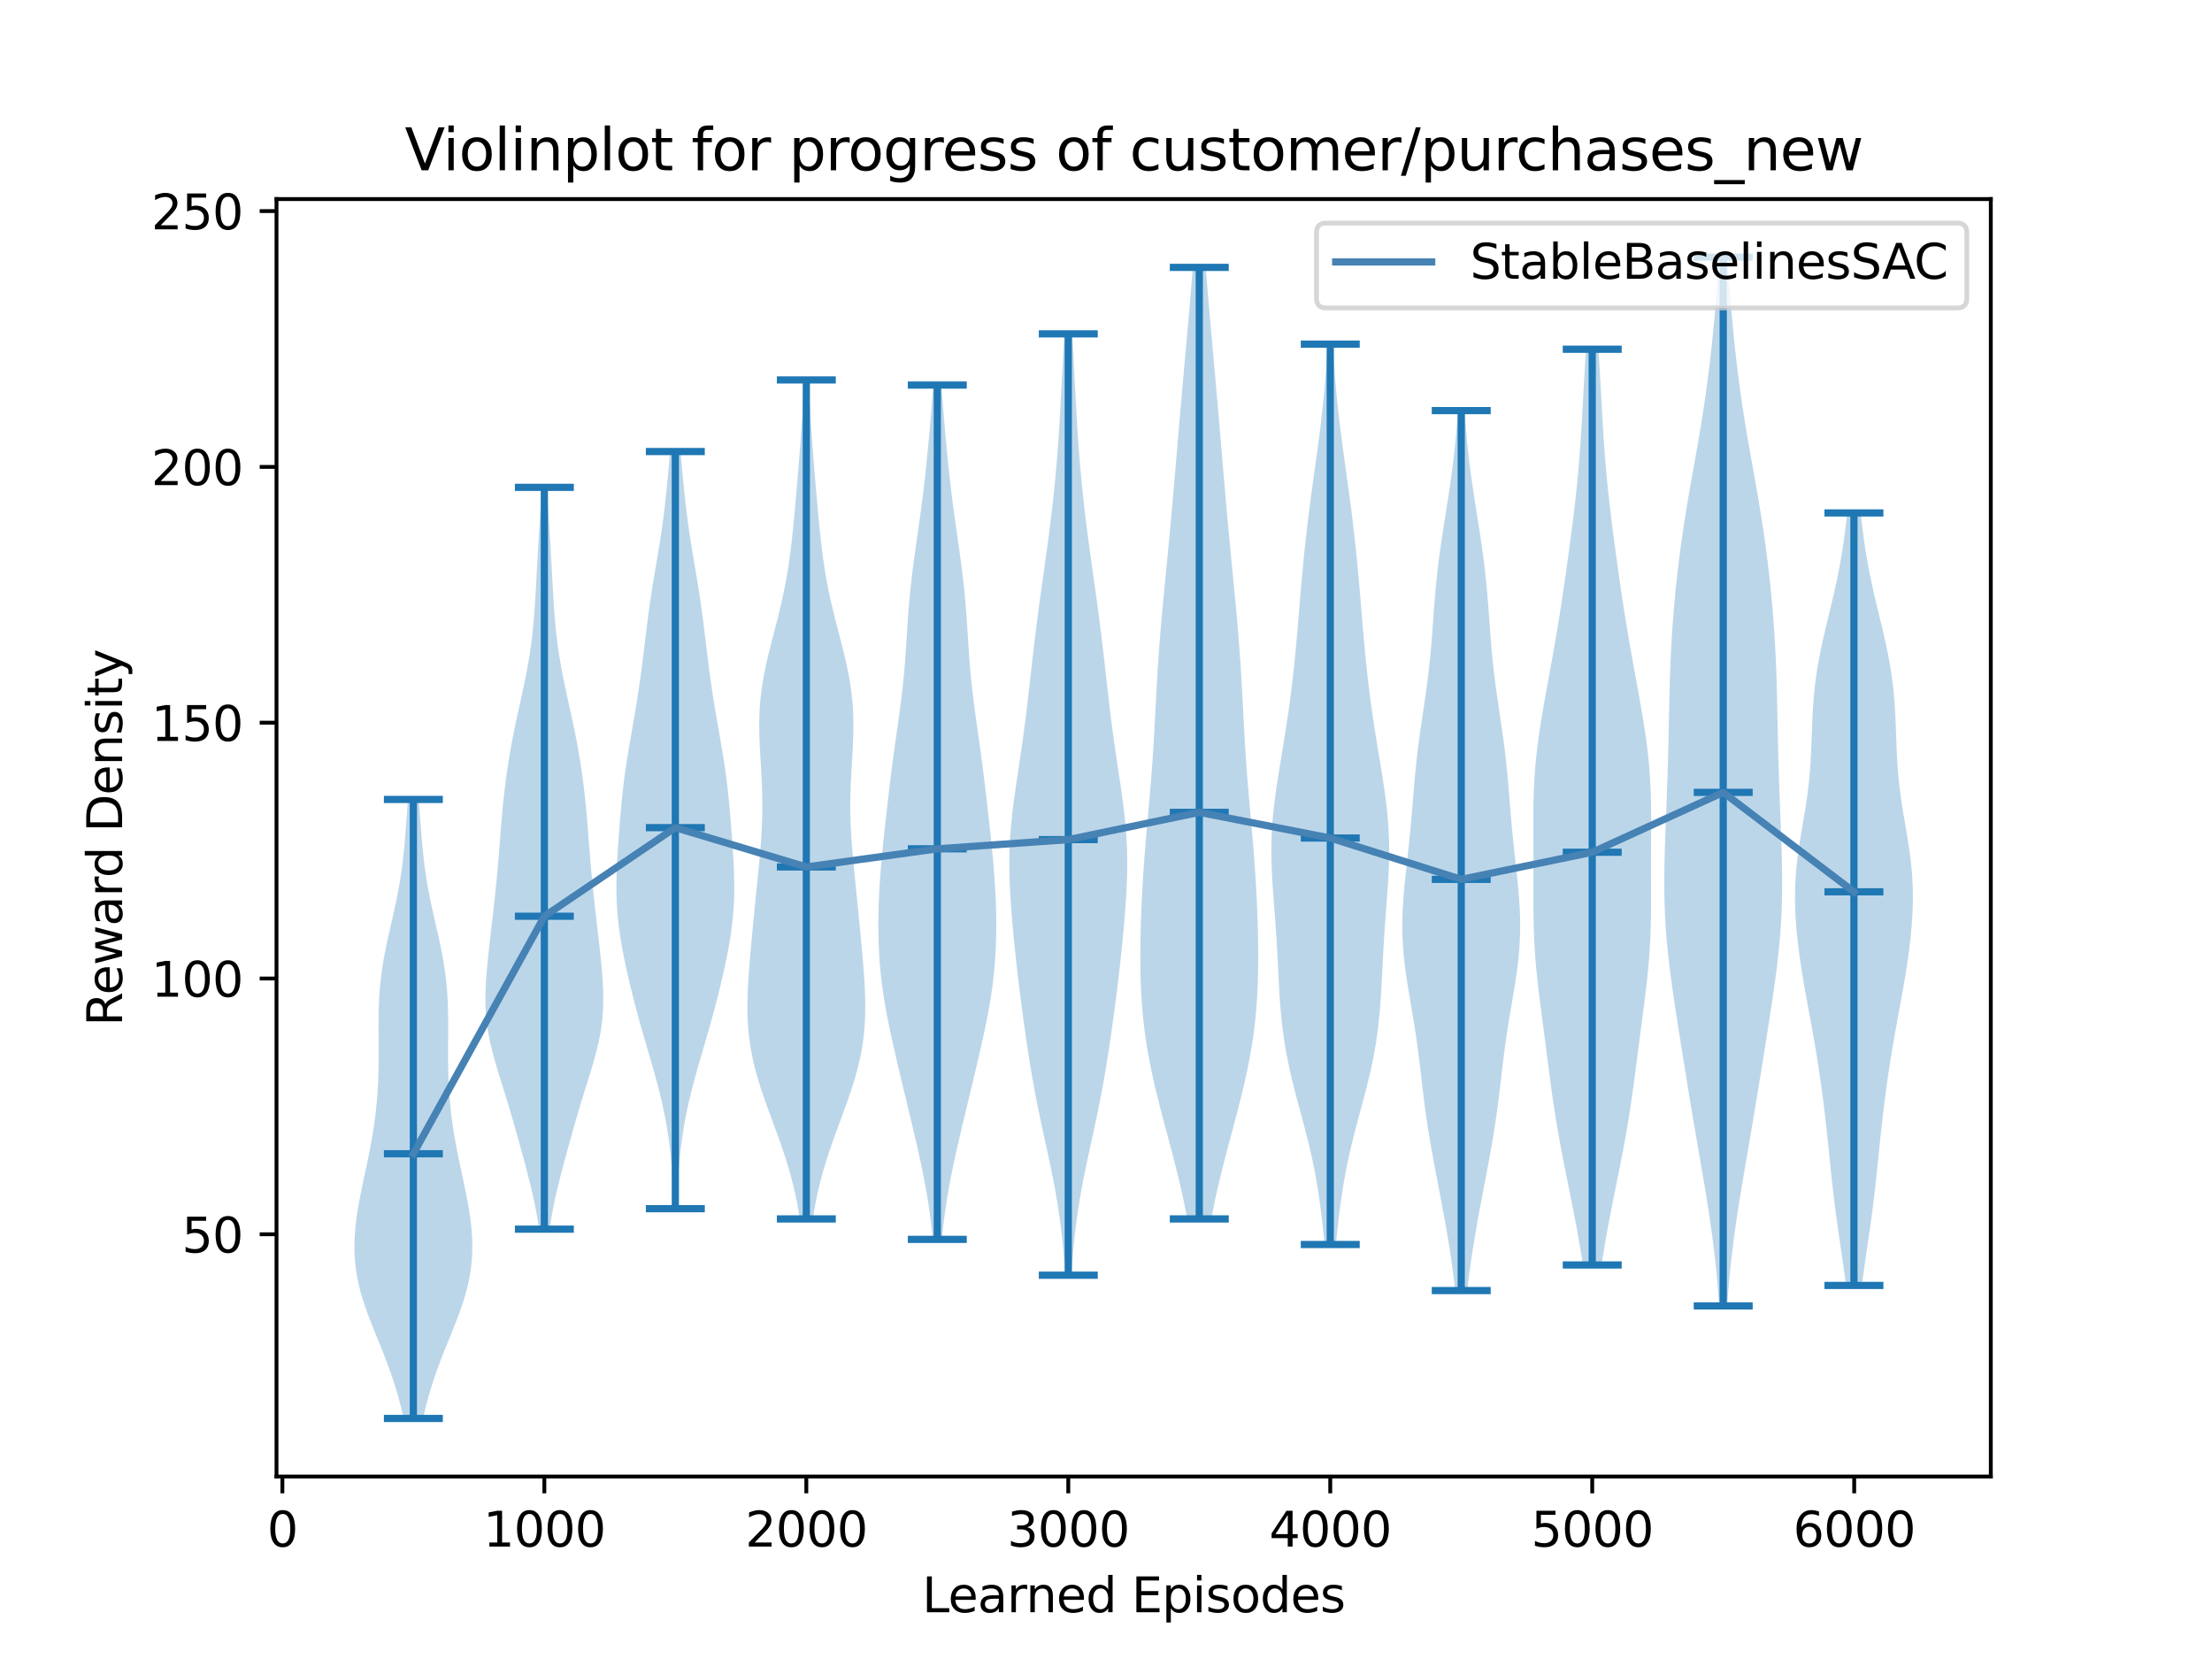 <?xml version="1.0" encoding="utf-8" standalone="no"?>
<!DOCTYPE svg PUBLIC "-//W3C//DTD SVG 1.1//EN"
  "http://www.w3.org/Graphics/SVG/1.1/DTD/svg11.dtd">
<svg xmlns:xlink="http://www.w3.org/1999/xlink" width="460.8pt" height="345.6pt" viewBox="0 0 460.8 345.6" xmlns="http://www.w3.org/2000/svg" version="1.1">
 <defs>
  <style type="text/css">*{stroke-linejoin: round; stroke-linecap: butt}</style>
 </defs>
 <g id="figure_1">
  <g id="patch_1">
   <path d="M 0 345.6 
L 460.8 345.6 
L 460.8 0 
L 0 0 
z
" style="fill: #ffffff"/>
  </g>
  <g id="axes_1">
   <g id="patch_2">
    <path d="M 57.6 307.584 
L 414.72 307.584 
L 414.72 41.472 
L 57.6 41.472 
z
" style="fill: #ffffff"/>
   </g>
   <g id="PolyCollection_1">
    <path d="M 88.138 295.488 
L 84.085 295.488 
L 83.793 294.185 
L 83.476 292.883 
L 83.134 291.58 
L 82.767 290.278 
L 82.375 288.975 
L 81.959 287.673 
L 81.52 286.37 
L 81.058 285.068 
L 80.576 283.765 
L 80.077 282.462 
L 79.563 281.16 
L 79.04 279.857 
L 78.512 278.555 
L 77.985 277.252 
L 77.466 275.95 
L 76.96 274.647 
L 76.474 273.345 
L 76.016 272.042 
L 75.59 270.739 
L 75.203 269.437 
L 74.859 268.134 
L 74.562 266.832 
L 74.315 265.529 
L 74.118 264.227 
L 73.973 262.924 
L 73.878 261.622 
L 73.833 260.319 
L 73.835 259.016 
L 73.881 257.714 
L 73.969 256.411 
L 74.095 255.109 
L 74.255 253.806 
L 74.445 252.504 
L 74.66 251.201 
L 74.897 249.899 
L 75.15 248.596 
L 75.416 247.293 
L 75.691 245.991 
L 75.969 244.688 
L 76.247 243.386 
L 76.522 242.083 
L 76.791 240.781 
L 77.049 239.478 
L 77.295 238.176 
L 77.526 236.873 
L 77.74 235.57 
L 77.937 234.268 
L 78.115 232.965 
L 78.274 231.663 
L 78.413 230.36 
L 78.532 229.058 
L 78.632 227.755 
L 78.713 226.453 
L 78.777 225.15 
L 78.824 223.847 
L 78.856 222.545 
L 78.875 221.242 
L 78.883 219.94 
L 78.882 218.637 
L 78.876 217.335 
L 78.868 216.032 
L 78.861 214.73 
L 78.86 213.427 
L 78.867 212.124 
L 78.886 210.822 
L 78.922 209.519 
L 78.977 208.217 
L 79.054 206.914 
L 79.156 205.612 
L 79.284 204.309 
L 79.438 203.007 
L 79.62 201.704 
L 79.827 200.401 
L 80.058 199.099 
L 80.31 197.796 
L 80.579 196.494 
L 80.863 195.191 
L 81.155 193.889 
L 81.452 192.586 
L 81.75 191.284 
L 82.043 189.981 
L 82.328 188.678 
L 82.601 187.376 
L 82.86 186.073 
L 83.101 184.771 
L 83.324 183.468 
L 83.528 182.166 
L 83.713 180.863 
L 83.88 179.561 
L 84.03 178.258 
L 84.165 176.955 
L 84.287 175.653 
L 84.399 174.35 
L 84.504 173.048 
L 84.603 171.745 
L 84.699 170.443 
L 84.793 169.14 
L 84.888 167.838 
L 84.983 166.535 
L 87.24 166.535 
L 87.24 166.535 
L 87.335 167.838 
L 87.43 169.14 
L 87.524 170.443 
L 87.621 171.745 
L 87.72 173.048 
L 87.824 174.35 
L 87.936 175.653 
L 88.059 176.955 
L 88.193 178.258 
L 88.343 179.561 
L 88.51 180.863 
L 88.695 182.166 
L 88.899 183.468 
L 89.122 184.771 
L 89.364 186.073 
L 89.622 187.376 
L 89.895 188.678 
L 90.18 189.981 
L 90.474 191.284 
L 90.771 192.586 
L 91.068 193.889 
L 91.361 195.191 
L 91.644 196.494 
L 91.914 197.796 
L 92.165 199.099 
L 92.396 200.401 
L 92.603 201.704 
L 92.785 203.007 
L 92.94 204.309 
L 93.068 205.612 
L 93.169 206.914 
L 93.247 208.217 
L 93.302 209.519 
L 93.337 210.822 
L 93.357 212.124 
L 93.364 213.427 
L 93.362 214.73 
L 93.355 216.032 
L 93.347 217.335 
L 93.341 218.637 
L 93.341 219.94 
L 93.349 221.242 
L 93.367 222.545 
L 93.399 223.847 
L 93.446 225.15 
L 93.51 226.453 
L 93.591 227.755 
L 93.691 229.058 
L 93.811 230.36 
L 93.95 231.663 
L 94.108 232.965 
L 94.286 234.268 
L 94.483 235.57 
L 94.698 236.873 
L 94.929 238.176 
L 95.174 239.478 
L 95.433 240.781 
L 95.701 242.083 
L 95.976 243.386 
L 96.254 244.688 
L 96.533 245.991 
L 96.807 247.293 
L 97.073 248.596 
L 97.327 249.899 
L 97.563 251.201 
L 97.779 252.504 
L 97.968 253.806 
L 98.128 255.109 
L 98.254 256.411 
L 98.342 257.714 
L 98.388 259.016 
L 98.391 260.319 
L 98.345 261.622 
L 98.251 262.924 
L 98.105 264.227 
L 97.909 265.529 
L 97.661 266.832 
L 97.364 268.134 
L 97.02 269.437 
L 96.633 270.739 
L 96.208 272.042 
L 95.749 273.345 
L 95.263 274.647 
L 94.758 275.95 
L 94.238 277.252 
L 93.711 278.555 
L 93.183 279.857 
L 92.66 281.16 
L 92.147 282.462 
L 91.647 283.765 
L 91.165 285.068 
L 90.704 286.37 
L 90.264 287.673 
L 89.848 288.975 
L 89.457 290.278 
L 89.09 291.58 
L 88.748 292.883 
L 88.431 294.185 
L 88.138 295.488 
z
" clip-path="url(#pc0d9effdd6)" style="fill: #1f77b4; fill-opacity: 0.3"/>
   </g>
   <g id="PolyCollection_2">
    <path d="M 114.496 256.056 
L 112.301 256.056 
L 112.068 254.495 
L 111.804 252.934 
L 111.508 251.373 
L 111.184 249.812 
L 110.834 248.252 
L 110.46 246.691 
L 110.068 245.13 
L 109.662 243.569 
L 109.246 242.008 
L 108.822 240.447 
L 108.394 238.886 
L 107.961 237.325 
L 107.524 235.764 
L 107.081 234.203 
L 106.631 232.642 
L 106.171 231.081 
L 105.701 229.521 
L 105.222 227.96 
L 104.736 226.399 
L 104.248 224.838 
L 103.766 223.277 
L 103.297 221.716 
L 102.853 220.155 
L 102.444 218.594 
L 102.079 217.033 
L 101.768 215.472 
L 101.515 213.911 
L 101.325 212.351 
L 101.198 210.79 
L 101.131 209.229 
L 101.119 207.668 
L 101.156 206.107 
L 101.233 204.546 
L 101.343 202.985 
L 101.476 201.424 
L 101.628 199.863 
L 101.792 198.302 
L 101.964 196.741 
L 102.141 195.18 
L 102.32 193.62 
L 102.5 192.059 
L 102.679 190.498 
L 102.856 188.937 
L 103.029 187.376 
L 103.196 185.815 
L 103.357 184.254 
L 103.51 182.693 
L 103.654 181.132 
L 103.789 179.571 
L 103.918 178.01 
L 104.042 176.45 
L 104.163 174.889 
L 104.284 173.328 
L 104.41 171.767 
L 104.541 170.206 
L 104.683 168.645 
L 104.836 167.084 
L 105.003 165.523 
L 105.185 163.962 
L 105.383 162.401 
L 105.597 160.84 
L 105.83 159.279 
L 106.08 157.719 
L 106.347 156.158 
L 106.633 154.597 
L 106.935 153.036 
L 107.252 151.475 
L 107.581 149.914 
L 107.92 148.353 
L 108.264 146.792 
L 108.608 145.231 
L 108.948 143.67 
L 109.278 142.109 
L 109.593 140.549 
L 109.889 138.988 
L 110.162 137.427 
L 110.411 135.866 
L 110.634 134.305 
L 110.831 132.744 
L 111.004 131.183 
L 111.153 129.622 
L 111.284 128.061 
L 111.397 126.5 
L 111.498 124.939 
L 111.59 123.378 
L 111.676 121.818 
L 111.759 120.257 
L 111.842 118.696 
L 111.927 117.135 
L 112.014 115.574 
L 112.104 114.013 
L 112.198 112.452 
L 112.293 110.891 
L 112.39 109.33 
L 112.487 107.769 
L 112.583 106.208 
L 112.676 104.648 
L 112.765 103.087 
L 112.849 101.526 
L 113.948 101.526 
L 113.948 101.526 
L 114.031 103.087 
L 114.12 104.648 
L 114.213 106.208 
L 114.309 107.769 
L 114.406 109.33 
L 114.503 110.891 
L 114.599 112.452 
L 114.692 114.013 
L 114.782 115.574 
L 114.869 117.135 
L 114.954 118.696 
L 115.037 120.257 
L 115.12 121.818 
L 115.206 123.378 
L 115.298 124.939 
L 115.399 126.5 
L 115.513 128.061 
L 115.643 129.622 
L 115.793 131.183 
L 115.965 132.744 
L 116.162 134.305 
L 116.385 135.866 
L 116.634 137.427 
L 116.908 138.988 
L 117.204 140.549 
L 117.519 142.109 
L 117.848 143.67 
L 118.188 145.231 
L 118.532 146.792 
L 118.876 148.353 
L 119.215 149.914 
L 119.544 151.475 
L 119.861 153.036 
L 120.163 154.597 
L 120.449 156.158 
L 120.717 157.719 
L 120.967 159.279 
L 121.199 160.84 
L 121.414 162.401 
L 121.612 163.962 
L 121.793 165.523 
L 121.96 167.084 
L 122.113 168.645 
L 122.255 170.206 
L 122.387 171.767 
L 122.512 173.328 
L 122.633 174.889 
L 122.755 176.45 
L 122.878 178.01 
L 123.007 179.571 
L 123.143 181.132 
L 123.287 182.693 
L 123.439 184.254 
L 123.6 185.815 
L 123.767 187.376 
L 123.94 188.937 
L 124.117 190.498 
L 124.296 192.059 
L 124.476 193.62 
L 124.656 195.18 
L 124.832 196.741 
L 125.004 198.302 
L 125.168 199.863 
L 125.32 201.424 
L 125.454 202.985 
L 125.563 204.546 
L 125.64 206.107 
L 125.677 207.668 
L 125.665 209.229 
L 125.598 210.79 
L 125.471 212.351 
L 125.281 213.911 
L 125.029 215.472 
L 124.717 217.033 
L 124.352 218.594 
L 123.943 220.155 
L 123.499 221.716 
L 123.031 223.277 
L 122.548 224.838 
L 122.061 226.399 
L 121.575 227.96 
L 121.095 229.521 
L 120.626 231.081 
L 120.166 232.642 
L 119.715 234.203 
L 119.272 235.764 
L 118.835 237.325 
L 118.403 238.886 
L 117.974 240.447 
L 117.551 242.008 
L 117.134 243.569 
L 116.728 245.13 
L 116.336 246.691 
L 115.963 248.252 
L 115.612 249.812 
L 115.288 251.373 
L 114.993 252.934 
L 114.728 254.495 
L 114.496 256.056 
z
" clip-path="url(#pc0d9effdd6)" style="fill: #1f77b4; fill-opacity: 0.3"/>
   </g>
   <g id="PolyCollection_3">
    <path d="M 141.008 251.793 
L 140.362 251.793 
L 140.31 250.2 
L 140.248 248.607 
L 140.174 247.014 
L 140.085 245.42 
L 139.979 243.827 
L 139.852 242.234 
L 139.701 240.641 
L 139.525 239.048 
L 139.322 237.454 
L 139.089 235.861 
L 138.826 234.268 
L 138.533 232.675 
L 138.209 231.081 
L 137.857 229.488 
L 137.478 227.895 
L 137.074 226.302 
L 136.65 224.709 
L 136.208 223.115 
L 135.754 221.522 
L 135.291 219.929 
L 134.825 218.336 
L 134.36 216.743 
L 133.899 215.149 
L 133.445 213.556 
L 133.002 211.963 
L 132.57 210.37 
L 132.15 208.777 
L 131.744 207.183 
L 131.352 205.59 
L 130.973 203.997 
L 130.61 202.404 
L 130.264 200.811 
L 129.937 199.217 
L 129.632 197.624 
L 129.353 196.031 
L 129.105 194.438 
L 128.891 192.845 
L 128.714 191.251 
L 128.577 189.658 
L 128.481 188.065 
L 128.425 186.472 
L 128.406 184.878 
L 128.42 183.285 
L 128.464 181.692 
L 128.531 180.099 
L 128.617 178.506 
L 128.716 176.912 
L 128.824 175.319 
L 128.939 173.726 
L 129.06 172.133 
L 129.188 170.54 
L 129.323 168.946 
L 129.469 167.353 
L 129.627 165.76 
L 129.802 164.167 
L 129.994 162.574 
L 130.205 160.98 
L 130.435 159.387 
L 130.682 157.794 
L 130.942 156.201 
L 131.214 154.608 
L 131.491 153.014 
L 131.771 151.421 
L 132.048 149.828 
L 132.32 148.235 
L 132.583 146.641 
L 132.836 145.048 
L 133.078 143.455 
L 133.309 141.862 
L 133.528 140.269 
L 133.738 138.675 
L 133.94 137.082 
L 134.135 135.489 
L 134.328 133.896 
L 134.52 132.303 
L 134.715 130.709 
L 134.917 129.116 
L 135.127 127.523 
L 135.349 125.93 
L 135.583 124.337 
L 135.829 122.743 
L 136.086 121.15 
L 136.352 119.557 
L 136.623 117.964 
L 136.894 116.371 
L 137.162 114.777 
L 137.422 113.184 
L 137.67 111.591 
L 137.904 109.998 
L 138.123 108.404 
L 138.326 106.811 
L 138.516 105.218 
L 138.693 103.625 
L 138.86 102.032 
L 139.018 100.438 
L 139.171 98.845 
L 139.319 97.252 
L 139.463 95.659 
L 139.603 94.066 
L 141.766 94.066 
L 141.766 94.066 
L 141.906 95.659 
L 142.05 97.252 
L 142.198 98.845 
L 142.351 100.438 
L 142.51 102.032 
L 142.676 103.625 
L 142.853 105.218 
L 143.043 106.811 
L 143.246 108.404 
L 143.465 109.998 
L 143.699 111.591 
L 143.948 113.184 
L 144.207 114.777 
L 144.475 116.371 
L 144.746 117.964 
L 145.017 119.557 
L 145.283 121.15 
L 145.54 122.743 
L 145.786 124.337 
L 146.02 125.93 
L 146.242 127.523 
L 146.452 129.116 
L 146.654 130.709 
L 146.849 132.303 
L 147.041 133.896 
L 147.234 135.489 
L 147.43 137.082 
L 147.631 138.675 
L 147.841 140.269 
L 148.061 141.862 
L 148.291 143.455 
L 148.533 145.048 
L 148.786 146.641 
L 149.05 148.235 
L 149.321 149.828 
L 149.599 151.421 
L 149.878 153.014 
L 150.156 154.608 
L 150.427 156.201 
L 150.688 157.794 
L 150.934 159.387 
L 151.164 160.98 
L 151.375 162.574 
L 151.567 164.167 
L 151.742 165.76 
L 151.901 167.353 
L 152.046 168.946 
L 152.182 170.54 
L 152.309 172.133 
L 152.43 173.726 
L 152.545 175.319 
L 152.654 176.912 
L 152.752 178.506 
L 152.838 180.099 
L 152.905 181.692 
L 152.949 183.285 
L 152.964 184.878 
L 152.945 186.472 
L 152.888 188.065 
L 152.792 189.658 
L 152.655 191.251 
L 152.479 192.845 
L 152.264 194.438 
L 152.016 196.031 
L 151.737 197.624 
L 151.433 199.217 
L 151.105 200.811 
L 150.759 202.404 
L 150.396 203.997 
L 150.017 205.59 
L 149.625 207.183 
L 149.219 208.777 
L 148.8 210.37 
L 148.368 211.963 
L 147.924 213.556 
L 147.47 215.149 
L 147.009 216.743 
L 146.544 218.336 
L 146.078 219.929 
L 145.615 221.522 
L 145.161 223.115 
L 144.72 224.709 
L 144.295 226.302 
L 143.892 227.895 
L 143.512 229.488 
L 143.16 231.081 
L 142.837 232.675 
L 142.543 234.268 
L 142.28 235.861 
L 142.048 237.454 
L 141.844 239.048 
L 141.668 240.641 
L 141.518 242.234 
L 141.39 243.827 
L 141.284 245.42 
L 141.195 247.014 
L 141.121 248.607 
L 141.059 250.2 
L 141.008 251.793 
z
" clip-path="url(#pc0d9effdd6)" style="fill: #1f77b4; fill-opacity: 0.3"/>
   </g>
   <g id="PolyCollection_4">
    <path d="M 169.328 253.925 
L 166.614 253.925 
L 166.332 252.159 
L 166.009 250.394 
L 165.642 248.628 
L 165.231 246.863 
L 164.775 245.097 
L 164.277 243.332 
L 163.737 241.567 
L 163.161 239.801 
L 162.554 238.036 
L 161.923 236.27 
L 161.277 234.505 
L 160.624 232.739 
L 159.976 230.974 
L 159.343 229.208 
L 158.736 227.443 
L 158.167 225.678 
L 157.643 223.912 
L 157.174 222.147 
L 156.766 220.381 
L 156.424 218.616 
L 156.149 216.85 
L 155.942 215.085 
L 155.8 213.319 
L 155.719 211.554 
L 155.692 209.788 
L 155.713 208.023 
L 155.774 206.258 
L 155.867 204.492 
L 155.985 202.727 
L 156.12 200.961 
L 156.269 199.196 
L 156.425 197.43 
L 156.587 195.665 
L 156.753 193.899 
L 156.922 192.134 
L 157.093 190.369 
L 157.267 188.603 
L 157.444 186.838 
L 157.622 185.072 
L 157.801 183.307 
L 157.977 181.541 
L 158.148 179.776 
L 158.309 178.01 
L 158.456 176.245 
L 158.582 174.48 
L 158.684 172.714 
L 158.758 170.949 
L 158.799 169.183 
L 158.807 167.418 
L 158.783 165.652 
L 158.729 163.887 
L 158.651 162.121 
L 158.555 160.356 
L 158.451 158.591 
L 158.348 156.825 
L 158.258 155.06 
L 158.192 153.294 
L 158.161 151.529 
L 158.174 149.763 
L 158.239 147.998 
L 158.362 146.232 
L 158.543 144.467 
L 158.785 142.702 
L 159.082 140.936 
L 159.43 139.171 
L 159.82 137.405 
L 160.244 135.64 
L 160.69 133.874 
L 161.147 132.109 
L 161.606 130.343 
L 162.056 128.578 
L 162.489 126.813 
L 162.899 125.047 
L 163.28 123.282 
L 163.63 121.516 
L 163.948 119.751 
L 164.234 117.985 
L 164.491 116.22 
L 164.722 114.454 
L 164.931 112.689 
L 165.122 110.923 
L 165.299 109.158 
L 165.467 107.393 
L 165.627 105.627 
L 165.783 103.862 
L 165.936 102.096 
L 166.087 100.331 
L 166.236 98.565 
L 166.382 96.8 
L 166.524 95.034 
L 166.661 93.269 
L 166.792 91.504 
L 166.916 89.738 
L 167.032 87.973 
L 167.14 86.207 
L 167.239 84.442 
L 167.329 82.676 
L 167.41 80.911 
L 167.484 79.145 
L 168.458 79.145 
L 168.458 79.145 
L 168.532 80.911 
L 168.614 82.676 
L 168.704 84.442 
L 168.802 86.207 
L 168.91 87.973 
L 169.026 89.738 
L 169.15 91.504 
L 169.281 93.269 
L 169.418 95.034 
L 169.56 96.8 
L 169.706 98.565 
L 169.855 100.331 
L 170.006 102.096 
L 170.159 103.862 
L 170.315 105.627 
L 170.476 107.393 
L 170.643 109.158 
L 170.82 110.923 
L 171.011 112.689 
L 171.22 114.454 
L 171.451 116.22 
L 171.708 117.985 
L 171.994 119.751 
L 172.312 121.516 
L 172.662 123.282 
L 173.043 125.047 
L 173.453 126.813 
L 173.886 128.578 
L 174.336 130.343 
L 174.795 132.109 
L 175.253 133.874 
L 175.699 135.64 
L 176.122 137.405 
L 176.512 139.171 
L 176.86 140.936 
L 177.158 142.702 
L 177.399 144.467 
L 177.581 146.232 
L 177.703 147.998 
L 177.768 149.763 
L 177.781 151.529 
L 177.75 153.294 
L 177.684 155.06 
L 177.594 156.825 
L 177.492 158.591 
L 177.387 160.356 
L 177.291 162.121 
L 177.213 163.887 
L 177.159 165.652 
L 177.135 167.418 
L 177.143 169.183 
L 177.185 170.949 
L 177.258 172.714 
L 177.36 174.48 
L 177.487 176.245 
L 177.633 178.01 
L 177.794 179.776 
L 177.965 181.541 
L 178.141 183.307 
L 178.32 185.072 
L 178.498 186.838 
L 178.675 188.603 
L 178.849 190.369 
L 179.02 192.134 
L 179.189 193.899 
L 179.355 195.665 
L 179.517 197.43 
L 179.674 199.196 
L 179.822 200.961 
L 179.958 202.727 
L 180.075 204.492 
L 180.168 206.258 
L 180.229 208.023 
L 180.25 209.788 
L 180.223 211.554 
L 180.142 213.319 
L 180 215.085 
L 179.793 216.85 
L 179.518 218.616 
L 179.176 220.381 
L 178.768 222.147 
L 178.299 223.912 
L 177.776 225.678 
L 177.206 227.443 
L 176.599 229.208 
L 175.966 230.974 
L 175.318 232.739 
L 174.665 234.505 
L 174.019 236.27 
L 173.388 238.036 
L 172.781 239.801 
L 172.205 241.567 
L 171.665 243.332 
L 171.167 245.097 
L 170.711 246.863 
L 170.3 248.628 
L 169.934 250.394 
L 169.61 252.159 
L 169.328 253.925 
z
" clip-path="url(#pc0d9effdd6)" style="fill: #1f77b4; fill-opacity: 0.3"/>
   </g>
   <g id="PolyCollection_5">
    <path d="M 196.201 258.188 
L 194.315 258.188 
L 194.131 256.39 
L 193.923 254.592 
L 193.689 252.794 
L 193.429 250.997 
L 193.143 249.199 
L 192.832 247.401 
L 192.497 245.603 
L 192.14 243.806 
L 191.765 242.008 
L 191.373 240.21 
L 190.967 238.412 
L 190.551 236.615 
L 190.128 234.817 
L 189.7 233.019 
L 189.269 231.221 
L 188.837 229.424 
L 188.405 227.626 
L 187.975 225.828 
L 187.546 224.03 
L 187.121 222.233 
L 186.699 220.435 
L 186.285 218.637 
L 185.879 216.84 
L 185.486 215.042 
L 185.109 213.244 
L 184.753 211.446 
L 184.423 209.649 
L 184.123 207.851 
L 183.856 206.053 
L 183.624 204.255 
L 183.429 202.458 
L 183.271 200.66 
L 183.148 198.862 
L 183.06 197.064 
L 183.005 195.267 
L 182.979 193.469 
L 182.981 191.671 
L 183.009 189.873 
L 183.062 188.076 
L 183.138 186.278 
L 183.237 184.48 
L 183.357 182.682 
L 183.496 180.885 
L 183.652 179.087 
L 183.821 177.289 
L 184.003 175.491 
L 184.192 173.694 
L 184.388 171.896 
L 184.588 170.098 
L 184.791 168.3 
L 184.997 166.503 
L 185.206 164.705 
L 185.421 162.907 
L 185.643 161.11 
L 185.872 159.312 
L 186.11 157.514 
L 186.356 155.716 
L 186.608 153.919 
L 186.864 152.121 
L 187.118 150.323 
L 187.368 148.525 
L 187.608 146.728 
L 187.833 144.93 
L 188.04 143.132 
L 188.228 141.334 
L 188.394 139.537 
L 188.542 137.739 
L 188.674 135.941 
L 188.794 134.143 
L 188.909 132.346 
L 189.024 130.548 
L 189.145 128.75 
L 189.278 126.952 
L 189.427 125.155 
L 189.595 123.357 
L 189.783 121.559 
L 189.991 119.761 
L 190.217 117.964 
L 190.456 116.166 
L 190.707 114.368 
L 190.963 112.571 
L 191.22 110.773 
L 191.475 108.975 
L 191.724 107.177 
L 191.964 105.38 
L 192.195 103.582 
L 192.414 101.784 
L 192.623 99.986 
L 192.822 98.189 
L 193.011 96.391 
L 193.192 94.593 
L 193.365 92.795 
L 193.532 90.998 
L 193.692 89.2 
L 193.846 87.402 
L 193.994 85.604 
L 194.135 83.807 
L 194.269 82.009 
L 194.395 80.211 
L 196.12 80.211 
L 196.12 80.211 
L 196.246 82.009 
L 196.38 83.807 
L 196.521 85.604 
L 196.669 87.402 
L 196.823 89.2 
L 196.983 90.998 
L 197.15 92.795 
L 197.323 94.593 
L 197.504 96.391 
L 197.693 98.189 
L 197.892 99.986 
L 198.101 101.784 
L 198.32 103.582 
L 198.551 105.38 
L 198.791 107.177 
L 199.04 108.975 
L 199.295 110.773 
L 199.552 112.571 
L 199.808 114.368 
L 200.059 116.166 
L 200.299 117.964 
L 200.524 119.761 
L 200.732 121.559 
L 200.92 123.357 
L 201.088 125.155 
L 201.237 126.952 
L 201.37 128.75 
L 201.491 130.548 
L 201.606 132.346 
L 201.721 134.143 
L 201.841 135.941 
L 201.973 137.739 
L 202.121 139.537 
L 202.288 141.334 
L 202.475 143.132 
L 202.682 144.93 
L 202.907 146.728 
L 203.147 148.525 
L 203.397 150.323 
L 203.652 152.121 
L 203.907 153.919 
L 204.159 155.716 
L 204.405 157.514 
L 204.643 159.312 
L 204.873 161.11 
L 205.094 162.907 
L 205.309 164.705 
L 205.519 166.503 
L 205.725 168.3 
L 205.927 170.098 
L 206.127 171.896 
L 206.323 173.694 
L 206.512 175.491 
L 206.694 177.289 
L 206.864 179.087 
L 207.019 180.885 
L 207.158 182.682 
L 207.278 184.48 
L 207.377 186.278 
L 207.453 188.076 
L 207.506 189.873 
L 207.534 191.671 
L 207.536 193.469 
L 207.511 195.267 
L 207.455 197.064 
L 207.367 198.862 
L 207.245 200.66 
L 207.086 202.458 
L 206.891 204.255 
L 206.66 206.053 
L 206.392 207.851 
L 206.092 209.649 
L 205.762 211.446 
L 205.406 213.244 
L 205.03 215.042 
L 204.636 216.84 
L 204.231 218.637 
L 203.816 220.435 
L 203.395 222.233 
L 202.969 224.03 
L 202.541 225.828 
L 202.11 227.626 
L 201.678 229.424 
L 201.246 231.221 
L 200.815 233.019 
L 200.387 234.817 
L 199.964 236.615 
L 199.548 238.412 
L 199.143 240.21 
L 198.75 242.008 
L 198.375 243.806 
L 198.018 245.603 
L 197.683 247.401 
L 197.372 249.199 
L 197.086 250.997 
L 196.826 252.794 
L 196.592 254.592 
L 196.384 256.39 
L 196.201 258.188 
z
" clip-path="url(#pc0d9effdd6)" style="fill: #1f77b4; fill-opacity: 0.3"/>
   </g>
   <g id="PolyCollection_6">
    <path d="M 223.193 265.648 
L 221.895 265.648 
L 221.765 263.667 
L 221.614 261.686 
L 221.439 259.705 
L 221.238 257.725 
L 221.01 255.744 
L 220.751 253.763 
L 220.463 251.782 
L 220.144 249.802 
L 219.797 247.821 
L 219.424 245.84 
L 219.028 243.859 
L 218.614 241.879 
L 218.189 239.898 
L 217.756 237.917 
L 217.324 235.936 
L 216.897 233.956 
L 216.48 231.975 
L 216.077 229.994 
L 215.691 228.013 
L 215.323 226.033 
L 214.973 224.052 
L 214.64 222.071 
L 214.322 220.091 
L 214.017 218.11 
L 213.724 216.129 
L 213.441 214.148 
L 213.166 212.168 
L 212.899 210.187 
L 212.64 208.206 
L 212.39 206.225 
L 212.149 204.245 
L 211.916 202.264 
L 211.694 200.283 
L 211.482 198.302 
L 211.279 196.322 
L 211.088 194.341 
L 210.909 192.36 
L 210.744 190.379 
L 210.596 188.399 
L 210.469 186.418 
L 210.368 184.437 
L 210.298 182.456 
L 210.265 180.476 
L 210.273 178.495 
L 210.326 176.514 
L 210.425 174.533 
L 210.569 172.553 
L 210.754 170.572 
L 210.977 168.591 
L 211.23 166.61 
L 211.506 164.63 
L 211.797 162.649 
L 212.095 160.668 
L 212.394 158.687 
L 212.688 156.707 
L 212.972 154.726 
L 213.246 152.745 
L 213.507 150.764 
L 213.756 148.784 
L 213.995 146.803 
L 214.225 144.822 
L 214.45 142.841 
L 214.673 140.861 
L 214.896 138.88 
L 215.122 136.899 
L 215.352 134.918 
L 215.59 132.938 
L 215.835 130.957 
L 216.089 128.976 
L 216.35 126.996 
L 216.618 125.015 
L 216.892 123.034 
L 217.169 121.053 
L 217.447 119.073 
L 217.725 117.092 
L 218 115.111 
L 218.27 113.13 
L 218.533 111.15 
L 218.787 109.169 
L 219.03 107.188 
L 219.262 105.207 
L 219.48 103.227 
L 219.686 101.246 
L 219.877 99.265 
L 220.055 97.284 
L 220.218 95.304 
L 220.369 93.323 
L 220.509 91.342 
L 220.638 89.361 
L 220.758 87.381 
L 220.872 85.4 
L 220.982 83.419 
L 221.088 81.438 
L 221.193 79.458 
L 221.298 77.477 
L 221.402 75.496 
L 221.507 73.515 
L 221.612 71.535 
L 221.715 69.554 
L 223.373 69.554 
L 223.373 69.554 
L 223.476 71.535 
L 223.581 73.515 
L 223.686 75.496 
L 223.791 77.477 
L 223.895 79.458 
L 224 81.438 
L 224.106 83.419 
L 224.216 85.4 
L 224.33 87.381 
L 224.45 89.361 
L 224.58 91.342 
L 224.719 93.323 
L 224.87 95.304 
L 225.034 97.284 
L 225.211 99.265 
L 225.402 101.246 
L 225.608 103.227 
L 225.826 105.207 
L 226.058 107.188 
L 226.301 109.169 
L 226.555 111.15 
L 226.818 113.13 
L 227.088 115.111 
L 227.363 117.092 
L 227.641 119.073 
L 227.919 121.053 
L 228.196 123.034 
L 228.47 125.015 
L 228.738 126.996 
L 228.999 128.976 
L 229.253 130.957 
L 229.498 132.938 
L 229.736 134.918 
L 229.967 136.899 
L 230.192 138.88 
L 230.415 140.861 
L 230.638 142.841 
L 230.863 144.822 
L 231.093 146.803 
L 231.332 148.784 
L 231.581 150.764 
L 231.842 152.745 
L 232.116 154.726 
L 232.4 156.707 
L 232.694 158.687 
L 232.993 160.668 
L 233.291 162.649 
L 233.582 164.63 
L 233.858 166.61 
L 234.111 168.591 
L 234.334 170.572 
L 234.52 172.553 
L 234.663 174.533 
L 234.762 176.514 
L 234.815 178.495 
L 234.823 180.476 
L 234.79 182.456 
L 234.72 184.437 
L 234.619 186.418 
L 234.492 188.399 
L 234.344 190.379 
L 234.179 192.36 
L 234 194.341 
L 233.809 196.322 
L 233.607 198.302 
L 233.394 200.283 
L 233.172 202.264 
L 232.94 204.245 
L 232.698 206.225 
L 232.448 208.206 
L 232.189 210.187 
L 231.922 212.168 
L 231.647 214.148 
L 231.364 216.129 
L 231.071 218.11 
L 230.766 220.091 
L 230.448 222.071 
L 230.115 224.052 
L 229.765 226.033 
L 229.397 228.013 
L 229.011 229.994 
L 228.608 231.975 
L 228.191 233.956 
L 227.764 235.936 
L 227.332 237.917 
L 226.899 239.898 
L 226.474 241.879 
L 226.06 243.859 
L 225.664 245.84 
L 225.291 247.821 
L 224.944 249.802 
L 224.626 251.782 
L 224.337 253.763 
L 224.079 255.744 
L 223.85 257.725 
L 223.649 259.705 
L 223.474 261.686 
L 223.323 263.667 
L 223.193 265.648 
z
" clip-path="url(#pc0d9effdd6)" style="fill: #1f77b4; fill-opacity: 0.3"/>
   </g>
   <g id="PolyCollection_7">
    <path d="M 252.329 253.925 
L 247.332 253.925 
L 246.948 251.922 
L 246.533 249.92 
L 246.091 247.918 
L 245.624 245.916 
L 245.135 243.913 
L 244.628 241.911 
L 244.107 239.909 
L 243.578 237.906 
L 243.043 235.904 
L 242.51 233.902 
L 241.983 231.9 
L 241.467 229.897 
L 240.967 227.895 
L 240.49 225.893 
L 240.04 223.891 
L 239.622 221.888 
L 239.239 219.886 
L 238.894 217.884 
L 238.59 215.881 
L 238.328 213.879 
L 238.108 211.877 
L 237.928 209.875 
L 237.787 207.872 
L 237.683 205.87 
L 237.611 203.868 
L 237.569 201.866 
L 237.552 199.863 
L 237.557 197.861 
L 237.582 195.859 
L 237.624 193.856 
L 237.681 191.854 
L 237.753 189.852 
L 237.838 187.85 
L 237.937 185.847 
L 238.05 183.845 
L 238.175 181.843 
L 238.314 179.84 
L 238.464 177.838 
L 238.625 175.836 
L 238.795 173.834 
L 238.971 171.831 
L 239.15 169.829 
L 239.329 167.827 
L 239.505 165.825 
L 239.675 163.822 
L 239.837 161.82 
L 239.989 159.818 
L 240.13 157.815 
L 240.26 155.813 
L 240.381 153.811 
L 240.493 151.809 
L 240.6 149.806 
L 240.703 147.804 
L 240.806 145.802 
L 240.912 143.8 
L 241.024 141.797 
L 241.144 139.795 
L 241.273 137.793 
L 241.413 135.79 
L 241.564 133.788 
L 241.725 131.786 
L 241.896 129.784 
L 242.075 127.781 
L 242.261 125.779 
L 242.452 123.777 
L 242.646 121.775 
L 242.841 119.772 
L 243.037 117.77 
L 243.231 115.768 
L 243.423 113.765 
L 243.612 111.763 
L 243.798 109.761 
L 243.981 107.759 
L 244.161 105.756 
L 244.338 103.754 
L 244.512 101.752 
L 244.684 99.749 
L 244.855 97.747 
L 245.024 95.745 
L 245.194 93.743 
L 245.363 91.74 
L 245.533 89.738 
L 245.704 87.736 
L 245.876 85.734 
L 246.05 83.731 
L 246.226 81.729 
L 246.402 79.727 
L 246.58 77.724 
L 246.759 75.722 
L 246.939 73.72 
L 247.118 71.718 
L 247.297 69.715 
L 247.475 67.713 
L 247.652 65.711 
L 247.826 63.709 
L 247.997 61.706 
L 248.165 59.704 
L 248.327 57.702 
L 248.485 55.699 
L 251.176 55.699 
L 251.176 55.699 
L 251.334 57.702 
L 251.496 59.704 
L 251.664 61.706 
L 251.835 63.709 
L 252.009 65.711 
L 252.186 67.713 
L 252.364 69.715 
L 252.543 71.718 
L 252.722 73.72 
L 252.902 75.722 
L 253.081 77.724 
L 253.259 79.727 
L 253.435 81.729 
L 253.611 83.731 
L 253.785 85.734 
L 253.957 87.736 
L 254.128 89.738 
L 254.298 91.74 
L 254.468 93.743 
L 254.637 95.745 
L 254.806 97.747 
L 254.977 99.749 
L 255.149 101.752 
L 255.324 103.754 
L 255.5 105.756 
L 255.68 107.759 
L 255.863 109.761 
L 256.049 111.763 
L 256.238 113.765 
L 256.43 115.768 
L 256.625 117.77 
L 256.82 119.772 
L 257.015 121.775 
L 257.209 123.777 
L 257.4 125.779 
L 257.586 127.781 
L 257.765 129.784 
L 257.936 131.786 
L 258.097 133.788 
L 258.248 135.79 
L 258.388 137.793 
L 258.517 139.795 
L 258.637 141.797 
L 258.749 143.8 
L 258.855 145.802 
L 258.958 147.804 
L 259.062 149.806 
L 259.168 151.809 
L 259.28 153.811 
L 259.401 155.813 
L 259.531 157.815 
L 259.672 159.818 
L 259.824 161.82 
L 259.986 163.822 
L 260.156 165.825 
L 260.332 167.827 
L 260.512 169.829 
L 260.69 171.831 
L 260.866 173.834 
L 261.036 175.836 
L 261.197 177.838 
L 261.347 179.84 
L 261.486 181.843 
L 261.611 183.845 
L 261.724 185.847 
L 261.823 187.85 
L 261.908 189.852 
L 261.98 191.854 
L 262.037 193.856 
L 262.079 195.859 
L 262.104 197.861 
L 262.109 199.863 
L 262.093 201.866 
L 262.05 203.868 
L 261.978 205.87 
L 261.874 207.872 
L 261.733 209.875 
L 261.553 211.877 
L 261.333 213.879 
L 261.071 215.881 
L 260.767 217.884 
L 260.422 219.886 
L 260.039 221.888 
L 259.621 223.891 
L 259.171 225.893 
L 258.694 227.895 
L 258.194 229.897 
L 257.679 231.9 
L 257.151 233.902 
L 256.618 235.904 
L 256.084 237.906 
L 255.554 239.909 
L 255.033 241.911 
L 254.526 243.913 
L 254.037 245.916 
L 253.57 247.918 
L 253.128 249.92 
L 252.713 251.922 
L 252.329 253.925 
z
" clip-path="url(#pc0d9effdd6)" style="fill: #1f77b4; fill-opacity: 0.3"/>
   </g>
   <g id="PolyCollection_8">
    <path d="M 278.308 259.253 
L 275.926 259.253 
L 275.746 257.359 
L 275.55 255.464 
L 275.334 253.569 
L 275.098 251.675 
L 274.838 249.78 
L 274.552 247.886 
L 274.237 245.991 
L 273.891 244.096 
L 273.512 242.202 
L 273.101 240.307 
L 272.66 238.412 
L 272.191 236.518 
L 271.701 234.623 
L 271.196 232.729 
L 270.684 230.834 
L 270.176 228.939 
L 269.679 227.045 
L 269.204 225.15 
L 268.757 223.255 
L 268.347 221.361 
L 267.976 219.466 
L 267.648 217.572 
L 267.364 215.677 
L 267.121 213.782 
L 266.917 211.888 
L 266.747 209.993 
L 266.605 208.098 
L 266.485 206.204 
L 266.38 204.309 
L 266.283 202.415 
L 266.189 200.52 
L 266.091 198.625 
L 265.985 196.731 
L 265.868 194.836 
L 265.74 192.941 
L 265.602 191.047 
L 265.457 189.152 
L 265.311 187.258 
L 265.171 185.363 
L 265.045 183.468 
L 264.943 181.574 
L 264.871 179.679 
L 264.838 177.784 
L 264.849 175.89 
L 264.906 173.995 
L 265.011 172.101 
L 265.161 170.206 
L 265.354 168.311 
L 265.582 166.417 
L 265.841 164.522 
L 266.123 162.627 
L 266.422 160.733 
L 266.73 158.838 
L 267.042 156.944 
L 267.353 155.049 
L 267.658 153.154 
L 267.955 151.26 
L 268.241 149.365 
L 268.514 147.47 
L 268.773 145.576 
L 269.016 143.681 
L 269.245 141.787 
L 269.458 139.892 
L 269.658 137.997 
L 269.846 136.103 
L 270.023 134.208 
L 270.192 132.313 
L 270.355 130.419 
L 270.514 128.524 
L 270.672 126.629 
L 270.83 124.735 
L 270.991 122.84 
L 271.157 120.946 
L 271.329 119.051 
L 271.508 117.156 
L 271.697 115.262 
L 271.896 113.367 
L 272.105 111.472 
L 272.325 109.578 
L 272.555 107.683 
L 272.795 105.789 
L 273.043 103.894 
L 273.298 101.999 
L 273.558 100.105 
L 273.821 98.21 
L 274.084 96.315 
L 274.345 94.421 
L 274.601 92.526 
L 274.85 90.632 
L 275.088 88.737 
L 275.314 86.842 
L 275.526 84.948 
L 275.722 83.053 
L 275.901 81.158 
L 276.063 79.264 
L 276.209 77.369 
L 276.339 75.475 
L 276.453 73.58 
L 276.553 71.685 
L 277.681 71.685 
L 277.681 71.685 
L 277.781 73.58 
L 277.895 75.475 
L 278.025 77.369 
L 278.171 79.264 
L 278.333 81.158 
L 278.512 83.053 
L 278.708 84.948 
L 278.92 86.842 
L 279.146 88.737 
L 279.384 90.632 
L 279.633 92.526 
L 279.889 94.421 
L 280.15 96.315 
L 280.413 98.21 
L 280.676 100.105 
L 280.936 101.999 
L 281.191 103.894 
L 281.439 105.789 
L 281.679 107.683 
L 281.909 109.578 
L 282.129 111.472 
L 282.338 113.367 
L 282.537 115.262 
L 282.726 117.156 
L 282.905 119.051 
L 283.077 120.946 
L 283.243 122.84 
L 283.404 124.735 
L 283.562 126.629 
L 283.72 128.524 
L 283.879 130.419 
L 284.042 132.313 
L 284.211 134.208 
L 284.388 136.103 
L 284.576 137.997 
L 284.776 139.892 
L 284.989 141.787 
L 285.218 143.681 
L 285.461 145.576 
L 285.72 147.47 
L 285.993 149.365 
L 286.279 151.26 
L 286.576 153.154 
L 286.881 155.049 
L 287.192 156.944 
L 287.504 158.838 
L 287.812 160.733 
L 288.111 162.627 
L 288.393 164.522 
L 288.652 166.417 
L 288.88 168.311 
L 289.073 170.206 
L 289.223 172.101 
L 289.328 173.995 
L 289.385 175.89 
L 289.396 177.784 
L 289.363 179.679 
L 289.291 181.574 
L 289.189 183.468 
L 289.063 185.363 
L 288.923 187.258 
L 288.777 189.152 
L 288.632 191.047 
L 288.494 192.941 
L 288.366 194.836 
L 288.249 196.731 
L 288.143 198.625 
L 288.045 200.52 
L 287.951 202.415 
L 287.854 204.309 
L 287.749 206.204 
L 287.629 208.098 
L 287.487 209.993 
L 287.317 211.888 
L 287.113 213.782 
L 286.87 215.677 
L 286.586 217.572 
L 286.258 219.466 
L 285.887 221.361 
L 285.477 223.255 
L 285.03 225.15 
L 284.555 227.045 
L 284.058 228.939 
L 283.55 230.834 
L 283.038 232.729 
L 282.533 234.623 
L 282.043 236.518 
L 281.574 238.412 
L 281.133 240.307 
L 280.722 242.202 
L 280.343 244.096 
L 279.997 245.991 
L 279.682 247.886 
L 279.396 249.78 
L 279.136 251.675 
L 278.9 253.569 
L 278.684 255.464 
L 278.488 257.359 
L 278.308 259.253 
z
" clip-path="url(#pc0d9effdd6)" style="fill: #1f77b4; fill-opacity: 0.3"/>
   </g>
   <g id="PolyCollection_9">
    <path d="M 305.654 268.845 
L 303.153 268.845 
L 302.937 266.993 
L 302.702 265.142 
L 302.448 263.29 
L 302.176 261.439 
L 301.888 259.587 
L 301.585 257.735 
L 301.269 255.884 
L 300.942 254.032 
L 300.605 252.181 
L 300.26 250.329 
L 299.909 248.478 
L 299.555 246.626 
L 299.201 244.774 
L 298.85 242.923 
L 298.506 241.071 
L 298.171 239.22 
L 297.851 237.368 
L 297.547 235.517 
L 297.262 233.665 
L 296.995 231.814 
L 296.747 229.962 
L 296.513 228.11 
L 296.291 226.259 
L 296.075 224.407 
L 295.858 222.556 
L 295.634 220.704 
L 295.399 218.853 
L 295.147 217.001 
L 294.877 215.149 
L 294.589 213.298 
L 294.285 211.446 
L 293.972 209.595 
L 293.656 207.743 
L 293.347 205.892 
L 293.055 204.04 
L 292.789 202.188 
L 292.559 200.337 
L 292.373 198.485 
L 292.237 196.634 
L 292.154 194.782 
L 292.125 192.931 
L 292.148 191.079 
L 292.22 189.227 
L 292.335 187.376 
L 292.485 185.524 
L 292.661 183.673 
L 292.855 181.821 
L 293.058 179.97 
L 293.263 178.118 
L 293.462 176.267 
L 293.653 174.415 
L 293.832 172.563 
L 293.999 170.712 
L 294.157 168.86 
L 294.308 167.009 
L 294.46 165.157 
L 294.616 163.306 
L 294.782 161.454 
L 294.964 159.602 
L 295.164 157.751 
L 295.384 155.899 
L 295.624 154.048 
L 295.881 152.196 
L 296.15 150.345 
L 296.426 148.493 
L 296.702 146.641 
L 296.971 144.79 
L 297.228 142.938 
L 297.467 141.087 
L 297.685 139.235 
L 297.882 137.384 
L 298.058 135.532 
L 298.216 133.681 
L 298.36 131.829 
L 298.496 129.977 
L 298.63 128.126 
L 298.768 126.274 
L 298.916 124.423 
L 299.079 122.571 
L 299.26 120.72 
L 299.461 118.868 
L 299.683 117.016 
L 299.925 115.165 
L 300.185 113.313 
L 300.46 111.462 
L 300.746 109.61 
L 301.038 107.759 
L 301.331 105.907 
L 301.621 104.055 
L 301.904 102.204 
L 302.175 100.352 
L 302.431 98.501 
L 302.67 96.649 
L 302.89 94.798 
L 303.09 92.946 
L 303.271 91.095 
L 303.431 89.243 
L 303.574 87.391 
L 303.699 85.54 
L 305.108 85.54 
L 305.108 85.54 
L 305.233 87.391 
L 305.376 89.243 
L 305.536 91.095 
L 305.717 92.946 
L 305.917 94.798 
L 306.137 96.649 
L 306.376 98.501 
L 306.632 100.352 
L 306.903 102.204 
L 307.186 104.055 
L 307.476 105.907 
L 307.769 107.759 
L 308.061 109.61 
L 308.347 111.462 
L 308.622 113.313 
L 308.882 115.165 
L 309.124 117.016 
L 309.346 118.868 
L 309.547 120.72 
L 309.728 122.571 
L 309.891 124.423 
L 310.039 126.274 
L 310.177 128.126 
L 310.311 129.977 
L 310.447 131.829 
L 310.591 133.681 
L 310.749 135.532 
L 310.925 137.384 
L 311.122 139.235 
L 311.34 141.087 
L 311.579 142.938 
L 311.836 144.79 
L 312.105 146.641 
L 312.381 148.493 
L 312.657 150.345 
L 312.926 152.196 
L 313.183 154.048 
L 313.423 155.899 
L 313.643 157.751 
L 313.843 159.602 
L 314.025 161.454 
L 314.191 163.306 
L 314.347 165.157 
L 314.499 167.009 
L 314.65 168.86 
L 314.808 170.712 
L 314.975 172.563 
L 315.154 174.415 
L 315.345 176.267 
L 315.544 178.118 
L 315.749 179.97 
L 315.952 181.821 
L 316.146 183.673 
L 316.322 185.524 
L 316.472 187.376 
L 316.587 189.227 
L 316.659 191.079 
L 316.682 192.931 
L 316.653 194.782 
L 316.57 196.634 
L 316.434 198.485 
L 316.248 200.337 
L 316.018 202.188 
L 315.752 204.04 
L 315.46 205.892 
L 315.151 207.743 
L 314.835 209.595 
L 314.522 211.446 
L 314.218 213.298 
L 313.93 215.149 
L 313.66 217.001 
L 313.408 218.853 
L 313.173 220.704 
L 312.949 222.556 
L 312.732 224.407 
L 312.516 226.259 
L 312.294 228.11 
L 312.06 229.962 
L 311.812 231.814 
L 311.545 233.665 
L 311.26 235.517 
L 310.956 237.368 
L 310.636 239.22 
L 310.301 241.071 
L 309.957 242.923 
L 309.606 244.774 
L 309.252 246.626 
L 308.898 248.478 
L 308.547 250.329 
L 308.202 252.181 
L 307.865 254.032 
L 307.538 255.884 
L 307.222 257.735 
L 306.919 259.587 
L 306.631 261.439 
L 306.359 263.29 
L 306.105 265.142 
L 305.869 266.993 
L 305.654 268.845 
z
" clip-path="url(#pc0d9effdd6)" style="fill: #1f77b4; fill-opacity: 0.3"/>
   </g>
   <g id="PolyCollection_10">
    <path d="M 333.636 263.516 
L 329.744 263.516 
L 329.449 261.589 
L 329.134 259.662 
L 328.8 257.735 
L 328.451 255.809 
L 328.088 253.882 
L 327.714 251.955 
L 327.332 250.028 
L 326.945 248.101 
L 326.556 246.174 
L 326.169 244.247 
L 325.787 242.32 
L 325.413 240.393 
L 325.05 238.466 
L 324.701 236.539 
L 324.366 234.612 
L 324.049 232.685 
L 323.747 230.759 
L 323.461 228.832 
L 323.188 226.905 
L 322.927 224.978 
L 322.673 223.051 
L 322.424 221.124 
L 322.177 219.197 
L 321.928 217.27 
L 321.678 215.343 
L 321.426 213.416 
L 321.174 211.489 
L 320.924 209.562 
L 320.68 207.636 
L 320.447 205.709 
L 320.231 203.782 
L 320.036 201.855 
L 319.866 199.928 
L 319.725 198.001 
L 319.614 196.074 
L 319.533 194.147 
L 319.478 192.22 
L 319.447 190.293 
L 319.434 188.366 
L 319.433 186.439 
L 319.438 184.512 
L 319.443 182.586 
L 319.446 180.659 
L 319.444 178.732 
L 319.436 176.805 
L 319.425 174.878 
L 319.415 172.951 
L 319.411 171.024 
L 319.419 169.097 
L 319.446 167.17 
L 319.498 165.243 
L 319.58 163.316 
L 319.696 161.389 
L 319.847 159.462 
L 320.034 157.536 
L 320.256 155.609 
L 320.509 153.682 
L 320.79 151.755 
L 321.094 149.828 
L 321.417 147.901 
L 321.754 145.974 
L 322.1 144.047 
L 322.452 142.12 
L 322.805 140.193 
L 323.156 138.266 
L 323.502 136.339 
L 323.842 134.413 
L 324.174 132.486 
L 324.497 130.559 
L 324.811 128.632 
L 325.116 126.705 
L 325.412 124.778 
L 325.699 122.851 
L 325.98 120.924 
L 326.255 118.997 
L 326.525 117.07 
L 326.79 115.143 
L 327.049 113.216 
L 327.304 111.289 
L 327.551 109.363 
L 327.791 107.436 
L 328.021 105.509 
L 328.24 103.582 
L 328.446 101.655 
L 328.638 99.728 
L 328.815 97.801 
L 328.978 95.874 
L 329.127 93.947 
L 329.262 92.02 
L 329.387 90.093 
L 329.504 88.166 
L 329.614 86.24 
L 329.721 84.313 
L 329.826 82.386 
L 329.933 80.459 
L 330.042 78.532 
L 330.155 76.605 
L 330.271 74.678 
L 330.391 72.751 
L 332.989 72.751 
L 332.989 72.751 
L 333.108 74.678 
L 333.225 76.605 
L 333.338 78.532 
L 333.447 80.459 
L 333.554 82.386 
L 333.659 84.313 
L 333.766 86.24 
L 333.876 88.166 
L 333.993 90.093 
L 334.118 92.02 
L 334.253 93.947 
L 334.402 95.874 
L 334.565 97.801 
L 334.742 99.728 
L 334.934 101.655 
L 335.14 103.582 
L 335.359 105.509 
L 335.589 107.436 
L 335.829 109.363 
L 336.076 111.289 
L 336.33 113.216 
L 336.59 115.143 
L 336.855 117.07 
L 337.125 118.997 
L 337.4 120.924 
L 337.68 122.851 
L 337.968 124.778 
L 338.264 126.705 
L 338.569 128.632 
L 338.882 130.559 
L 339.206 132.486 
L 339.538 134.413 
L 339.878 136.339 
L 340.224 138.266 
L 340.575 140.193 
L 340.928 142.12 
L 341.28 144.047 
L 341.626 145.974 
L 341.963 147.901 
L 342.286 149.828 
L 342.59 151.755 
L 342.871 153.682 
L 343.124 155.609 
L 343.346 157.536 
L 343.533 159.462 
L 343.684 161.389 
L 343.8 163.316 
L 343.882 165.243 
L 343.934 167.17 
L 343.961 169.097 
L 343.969 171.024 
L 343.965 172.951 
L 343.955 174.878 
L 343.944 176.805 
L 343.936 178.732 
L 343.934 180.659 
L 343.937 182.586 
L 343.942 184.512 
L 343.947 186.439 
L 343.946 188.366 
L 343.933 190.293 
L 343.902 192.22 
L 343.847 194.147 
L 343.766 196.074 
L 343.655 198.001 
L 343.514 199.928 
L 343.344 201.855 
L 343.149 203.782 
L 342.933 205.709 
L 342.7 207.636 
L 342.456 209.562 
L 342.206 211.489 
L 341.954 213.416 
L 341.702 215.343 
L 341.452 217.27 
L 341.203 219.197 
L 340.956 221.124 
L 340.707 223.051 
L 340.453 224.978 
L 340.192 226.905 
L 339.919 228.832 
L 339.633 230.759 
L 339.331 232.685 
L 339.013 234.612 
L 338.679 236.539 
L 338.33 238.466 
L 337.967 240.393 
L 337.593 242.32 
L 337.21 244.247 
L 336.823 246.174 
L 336.435 248.101 
L 336.048 250.028 
L 335.666 251.955 
L 335.292 253.882 
L 334.929 255.809 
L 334.58 257.735 
L 334.246 259.662 
L 333.931 261.589 
L 333.636 263.516 
z
" clip-path="url(#pc0d9effdd6)" style="fill: #1f77b4; fill-opacity: 0.3"/>
   </g>
   <g id="PolyCollection_11">
    <path d="M 359.808 272.042 
L 358.145 272.042 
L 357.987 269.835 
L 357.808 267.628 
L 357.605 265.422 
L 357.38 263.215 
L 357.131 261.008 
L 356.859 258.801 
L 356.565 256.594 
L 356.251 254.388 
L 355.919 252.181 
L 355.572 249.974 
L 355.212 247.767 
L 354.844 245.56 
L 354.469 243.354 
L 354.09 241.147 
L 353.711 238.94 
L 353.332 236.733 
L 352.955 234.526 
L 352.582 232.319 
L 352.212 230.113 
L 351.846 227.906 
L 351.484 225.699 
L 351.125 223.492 
L 350.769 221.285 
L 350.415 219.079 
L 350.063 216.872 
L 349.714 214.665 
L 349.369 212.458 
L 349.03 210.251 
L 348.699 208.045 
L 348.38 205.838 
L 348.077 203.631 
L 347.795 201.424 
L 347.538 199.217 
L 347.311 197.011 
L 347.117 194.804 
L 346.96 192.597 
L 346.84 190.39 
L 346.758 188.183 
L 346.711 185.976 
L 346.698 183.77 
L 346.713 181.563 
L 346.752 179.356 
L 346.81 177.149 
L 346.882 174.942 
L 346.963 172.736 
L 347.048 170.529 
L 347.134 168.322 
L 347.218 166.115 
L 347.298 163.908 
L 347.373 161.702 
L 347.44 159.495 
L 347.501 157.288 
L 347.555 155.081 
L 347.605 152.874 
L 347.651 150.668 
L 347.696 148.461 
L 347.743 146.254 
L 347.796 144.047 
L 347.858 141.84 
L 347.932 139.634 
L 348.021 137.427 
L 348.127 135.22 
L 348.251 133.013 
L 348.394 130.806 
L 348.557 128.599 
L 348.738 126.393 
L 348.939 124.186 
L 349.158 121.979 
L 349.396 119.772 
L 349.653 117.565 
L 349.929 115.359 
L 350.224 113.152 
L 350.539 110.945 
L 350.873 108.738 
L 351.225 106.531 
L 351.593 104.325 
L 351.973 102.118 
L 352.363 99.911 
L 352.757 97.704 
L 353.151 95.497 
L 353.542 93.291 
L 353.924 91.084 
L 354.295 88.877 
L 354.651 86.67 
L 354.99 84.463 
L 355.312 82.257 
L 355.616 80.05 
L 355.902 77.843 
L 356.171 75.636 
L 356.424 73.429 
L 356.661 71.222 
L 356.884 69.016 
L 357.093 66.809 
L 357.29 64.602 
L 357.474 62.395 
L 357.647 60.188 
L 357.807 57.982 
L 357.956 55.775 
L 358.094 53.568 
L 359.859 53.568 
L 359.859 53.568 
L 359.997 55.775 
L 360.146 57.982 
L 360.306 60.188 
L 360.479 62.395 
L 360.663 64.602 
L 360.86 66.809 
L 361.069 69.016 
L 361.292 71.222 
L 361.529 73.429 
L 361.782 75.636 
L 362.051 77.843 
L 362.337 80.05 
L 362.641 82.257 
L 362.963 84.463 
L 363.302 86.67 
L 363.658 88.877 
L 364.029 91.084 
L 364.411 93.291 
L 364.801 95.497 
L 365.196 97.704 
L 365.59 99.911 
L 365.98 102.118 
L 366.36 104.325 
L 366.728 106.531 
L 367.08 108.738 
L 367.414 110.945 
L 367.729 113.152 
L 368.024 115.359 
L 368.3 117.565 
L 368.557 119.772 
L 368.795 121.979 
L 369.014 124.186 
L 369.215 126.393 
L 369.396 128.599 
L 369.559 130.806 
L 369.702 133.013 
L 369.826 135.22 
L 369.932 137.427 
L 370.021 139.634 
L 370.095 141.84 
L 370.156 144.047 
L 370.209 146.254 
L 370.257 148.461 
L 370.302 150.668 
L 370.348 152.874 
L 370.397 155.081 
L 370.452 157.288 
L 370.513 159.495 
L 370.58 161.702 
L 370.655 163.908 
L 370.735 166.115 
L 370.819 168.322 
L 370.905 170.529 
L 370.99 172.736 
L 371.071 174.942 
L 371.143 177.149 
L 371.201 179.356 
L 371.24 181.563 
L 371.255 183.77 
L 371.242 185.976 
L 371.195 188.183 
L 371.113 190.39 
L 370.993 192.597 
L 370.836 194.804 
L 370.642 197.011 
L 370.415 199.217 
L 370.158 201.424 
L 369.876 203.631 
L 369.573 205.838 
L 369.254 208.045 
L 368.923 210.251 
L 368.584 212.458 
L 368.239 214.665 
L 367.89 216.872 
L 367.538 219.079 
L 367.184 221.285 
L 366.828 223.492 
L 366.469 225.699 
L 366.107 227.906 
L 365.741 230.113 
L 365.371 232.319 
L 364.998 234.526 
L 364.621 236.733 
L 364.242 238.94 
L 363.863 241.147 
L 363.484 243.354 
L 363.109 245.56 
L 362.741 247.767 
L 362.381 249.974 
L 362.034 252.181 
L 361.702 254.388 
L 361.388 256.594 
L 361.094 258.801 
L 360.822 261.008 
L 360.573 263.215 
L 360.347 265.422 
L 360.145 267.628 
L 359.966 269.835 
L 359.808 272.042 
z
" clip-path="url(#pc0d9effdd6)" style="fill: #1f77b4; fill-opacity: 0.3"/>
   </g>
   <g id="PolyCollection_12">
    <path d="M 387.857 267.779 
L 384.56 267.779 
L 384.345 266.154 
L 384.121 264.528 
L 383.89 262.903 
L 383.654 261.277 
L 383.415 259.652 
L 383.177 258.026 
L 382.943 256.401 
L 382.713 254.775 
L 382.491 253.15 
L 382.278 251.524 
L 382.075 249.899 
L 381.881 248.273 
L 381.697 246.648 
L 381.52 245.022 
L 381.349 243.397 
L 381.183 241.771 
L 381.017 240.146 
L 380.851 238.52 
L 380.682 236.895 
L 380.508 235.269 
L 380.328 233.644 
L 380.14 232.018 
L 379.944 230.393 
L 379.738 228.767 
L 379.524 227.142 
L 379.3 225.516 
L 379.066 223.891 
L 378.821 222.265 
L 378.567 220.64 
L 378.303 219.014 
L 378.029 217.389 
L 377.746 215.763 
L 377.455 214.138 
L 377.159 212.512 
L 376.86 210.887 
L 376.56 209.261 
L 376.263 207.636 
L 375.971 206.01 
L 375.689 204.385 
L 375.419 202.759 
L 375.163 201.133 
L 374.925 199.508 
L 374.706 197.882 
L 374.509 196.257 
L 374.336 194.631 
L 374.19 193.006 
L 374.074 191.38 
L 373.989 189.755 
L 373.94 188.129 
L 373.929 186.504 
L 373.959 184.878 
L 374.03 183.253 
L 374.143 181.627 
L 374.296 180.002 
L 374.487 178.376 
L 374.711 176.751 
L 374.961 175.125 
L 375.229 173.5 
L 375.506 171.874 
L 375.784 170.249 
L 376.053 168.623 
L 376.306 166.998 
L 376.536 165.372 
L 376.739 163.747 
L 376.911 162.121 
L 377.053 160.496 
L 377.168 158.87 
L 377.258 157.245 
L 377.33 155.619 
L 377.391 153.994 
L 377.448 152.368 
L 377.509 150.743 
L 377.581 149.117 
L 377.672 147.492 
L 377.788 145.866 
L 377.932 144.241 
L 378.109 142.615 
L 378.319 140.99 
L 378.564 139.364 
L 378.842 137.739 
L 379.15 136.113 
L 379.486 134.488 
L 379.845 132.862 
L 380.22 131.237 
L 380.608 129.611 
L 381.001 127.986 
L 381.393 126.36 
L 381.779 124.735 
L 382.153 123.109 
L 382.512 121.484 
L 382.852 119.858 
L 383.171 118.233 
L 383.466 116.607 
L 383.739 114.982 
L 383.989 113.356 
L 384.218 111.731 
L 384.427 110.105 
L 384.619 108.48 
L 384.794 106.854 
L 387.623 106.854 
L 387.623 106.854 
L 387.798 108.48 
L 387.99 110.105 
L 388.199 111.731 
L 388.428 113.356 
L 388.678 114.982 
L 388.95 116.607 
L 389.246 118.233 
L 389.564 119.858 
L 389.904 121.484 
L 390.263 123.109 
L 390.638 124.735 
L 391.024 126.36 
L 391.416 127.986 
L 391.809 129.611 
L 392.196 131.237 
L 392.572 132.862 
L 392.931 134.488 
L 393.266 136.113 
L 393.575 137.739 
L 393.853 139.364 
L 394.098 140.99 
L 394.308 142.615 
L 394.485 144.241 
L 394.629 145.866 
L 394.744 147.492 
L 394.835 149.117 
L 394.908 150.743 
L 394.969 152.368 
L 395.026 153.994 
L 395.087 155.619 
L 395.159 157.245 
L 395.249 158.87 
L 395.363 160.496 
L 395.506 162.121 
L 395.678 163.747 
L 395.881 165.372 
L 396.111 166.998 
L 396.364 168.623 
L 396.633 170.249 
L 396.911 171.874 
L 397.188 173.5 
L 397.456 175.125 
L 397.706 176.751 
L 397.93 178.376 
L 398.12 180.002 
L 398.274 181.627 
L 398.387 183.253 
L 398.458 184.878 
L 398.487 186.504 
L 398.476 188.129 
L 398.427 189.755 
L 398.343 191.38 
L 398.226 193.006 
L 398.08 194.631 
L 397.908 196.257 
L 397.711 197.882 
L 397.492 199.508 
L 397.254 201.133 
L 396.998 202.759 
L 396.728 204.385 
L 396.445 206.01 
L 396.154 207.636 
L 395.857 209.261 
L 395.557 210.887 
L 395.258 212.512 
L 394.961 214.138 
L 394.671 215.763 
L 394.388 217.389 
L 394.114 219.014 
L 393.85 220.64 
L 393.595 222.265 
L 393.351 223.891 
L 393.117 225.516 
L 392.893 227.142 
L 392.678 228.767 
L 392.473 230.393 
L 392.277 232.018 
L 392.089 233.644 
L 391.908 235.269 
L 391.734 236.895 
L 391.565 238.52 
L 391.399 240.146 
L 391.234 241.771 
L 391.067 243.397 
L 390.897 245.022 
L 390.72 246.648 
L 390.536 248.273 
L 390.342 249.899 
L 390.138 251.524 
L 389.925 253.15 
L 389.703 254.775 
L 389.474 256.401 
L 389.239 258.026 
L 389.001 259.652 
L 388.763 261.277 
L 388.527 262.903 
L 388.295 264.528 
L 388.071 266.154 
L 387.857 267.779 
z
" clip-path="url(#pc0d9effdd6)" style="fill: #1f77b4; fill-opacity: 0.3"/>
   </g>
   <g id="matplotlib.axis_1">
    <g id="xtick_1">
     <g id="line2d_1">
      <defs>
       <path id="mb6c95308fa" d="M 0 0 
L 0 3.5 
" style="stroke: #000000; stroke-width: 0.8"/>
      </defs>
      <g>
       <use xlink:href="#mb6c95308fa" x="58.825" y="307.584" style="stroke: #000000; stroke-width: 0.8"/>
      </g>
     </g>
     <g id="text_1">
      <!-- 0 -->
      <g transform="translate(55.644 322.182)scale(0.1 -0.1)">
       <defs>
        <path id="DejaVuSans-30" d="M 2034 4250 
Q 1547 4250 1301 3770 
Q 1056 3291 1056 2328 
Q 1056 1369 1301 889 
Q 1547 409 2034 409 
Q 2525 409 2770 889 
Q 3016 1369 3016 2328 
Q 3016 3291 2770 3770 
Q 2525 4250 2034 4250 
z
M 2034 4750 
Q 2819 4750 3233 4129 
Q 3647 3509 3647 2328 
Q 3647 1150 3233 529 
Q 2819 -91 2034 -91 
Q 1250 -91 836 529 
Q 422 1150 422 2328 
Q 422 3509 836 4129 
Q 1250 4750 2034 4750 
z
" transform="scale(0.016)"/>
       </defs>
       <use xlink:href="#DejaVuSans-30"/>
      </g>
     </g>
    </g>
    <g id="xtick_2">
     <g id="line2d_2">
      <g>
       <use xlink:href="#mb6c95308fa" x="113.398" y="307.584" style="stroke: #000000; stroke-width: 0.8"/>
      </g>
     </g>
     <g id="text_2">
      <!-- 1000 -->
      <g transform="translate(100.673 322.182)scale(0.1 -0.1)">
       <defs>
        <path id="DejaVuSans-31" d="M 794 531 
L 1825 531 
L 1825 4091 
L 703 3866 
L 703 4441 
L 1819 4666 
L 2450 4666 
L 2450 531 
L 3481 531 
L 3481 0 
L 794 0 
L 794 531 
z
" transform="scale(0.016)"/>
       </defs>
       <use xlink:href="#DejaVuSans-31"/>
       <use xlink:href="#DejaVuSans-30" x="63.623"/>
       <use xlink:href="#DejaVuSans-30" x="127.246"/>
       <use xlink:href="#DejaVuSans-30" x="190.869"/>
      </g>
     </g>
    </g>
    <g id="xtick_3">
     <g id="line2d_3">
      <g>
       <use xlink:href="#mb6c95308fa" x="167.971" y="307.584" style="stroke: #000000; stroke-width: 0.8"/>
      </g>
     </g>
     <g id="text_3">
      <!-- 2000 -->
      <g transform="translate(155.246 322.182)scale(0.1 -0.1)">
       <defs>
        <path id="DejaVuSans-32" d="M 1228 531 
L 3431 531 
L 3431 0 
L 469 0 
L 469 531 
Q 828 903 1448 1529 
Q 2069 2156 2228 2338 
Q 2531 2678 2651 2914 
Q 2772 3150 2772 3378 
Q 2772 3750 2511 3984 
Q 2250 4219 1831 4219 
Q 1534 4219 1204 4116 
Q 875 4013 500 3803 
L 500 4441 
Q 881 4594 1212 4672 
Q 1544 4750 1819 4750 
Q 2544 4750 2975 4387 
Q 3406 4025 3406 3419 
Q 3406 3131 3298 2873 
Q 3191 2616 2906 2266 
Q 2828 2175 2409 1742 
Q 1991 1309 1228 531 
z
" transform="scale(0.016)"/>
       </defs>
       <use xlink:href="#DejaVuSans-32"/>
       <use xlink:href="#DejaVuSans-30" x="63.623"/>
       <use xlink:href="#DejaVuSans-30" x="127.246"/>
       <use xlink:href="#DejaVuSans-30" x="190.869"/>
      </g>
     </g>
    </g>
    <g id="xtick_4">
     <g id="line2d_4">
      <g>
       <use xlink:href="#mb6c95308fa" x="222.544" y="307.584" style="stroke: #000000; stroke-width: 0.8"/>
      </g>
     </g>
     <g id="text_4">
      <!-- 3000 -->
      <g transform="translate(209.819 322.182)scale(0.1 -0.1)">
       <defs>
        <path id="DejaVuSans-33" d="M 2597 2516 
Q 3050 2419 3304 2112 
Q 3559 1806 3559 1356 
Q 3559 666 3084 287 
Q 2609 -91 1734 -91 
Q 1441 -91 1130 -33 
Q 819 25 488 141 
L 488 750 
Q 750 597 1062 519 
Q 1375 441 1716 441 
Q 2309 441 2620 675 
Q 2931 909 2931 1356 
Q 2931 1769 2642 2001 
Q 2353 2234 1838 2234 
L 1294 2234 
L 1294 2753 
L 1863 2753 
Q 2328 2753 2575 2939 
Q 2822 3125 2822 3475 
Q 2822 3834 2567 4026 
Q 2313 4219 1838 4219 
Q 1578 4219 1281 4162 
Q 984 4106 628 3988 
L 628 4550 
Q 988 4650 1302 4700 
Q 1616 4750 1894 4750 
Q 2613 4750 3031 4423 
Q 3450 4097 3450 3541 
Q 3450 3153 3228 2886 
Q 3006 2619 2597 2516 
z
" transform="scale(0.016)"/>
       </defs>
       <use xlink:href="#DejaVuSans-33"/>
       <use xlink:href="#DejaVuSans-30" x="63.623"/>
       <use xlink:href="#DejaVuSans-30" x="127.246"/>
       <use xlink:href="#DejaVuSans-30" x="190.869"/>
      </g>
     </g>
    </g>
    <g id="xtick_5">
     <g id="line2d_5">
      <g>
       <use xlink:href="#mb6c95308fa" x="277.117" y="307.584" style="stroke: #000000; stroke-width: 0.8"/>
      </g>
     </g>
     <g id="text_5">
      <!-- 4000 -->
      <g transform="translate(264.392 322.182)scale(0.1 -0.1)">
       <defs>
        <path id="DejaVuSans-34" d="M 2419 4116 
L 825 1625 
L 2419 1625 
L 2419 4116 
z
M 2253 4666 
L 3047 4666 
L 3047 1625 
L 3713 1625 
L 3713 1100 
L 3047 1100 
L 3047 0 
L 2419 0 
L 2419 1100 
L 313 1100 
L 313 1709 
L 2253 4666 
z
" transform="scale(0.016)"/>
       </defs>
       <use xlink:href="#DejaVuSans-34"/>
       <use xlink:href="#DejaVuSans-30" x="63.623"/>
       <use xlink:href="#DejaVuSans-30" x="127.246"/>
       <use xlink:href="#DejaVuSans-30" x="190.869"/>
      </g>
     </g>
    </g>
    <g id="xtick_6">
     <g id="line2d_6">
      <g>
       <use xlink:href="#mb6c95308fa" x="331.69" y="307.584" style="stroke: #000000; stroke-width: 0.8"/>
      </g>
     </g>
     <g id="text_6">
      <!-- 5000 -->
      <g transform="translate(318.965 322.182)scale(0.1 -0.1)">
       <defs>
        <path id="DejaVuSans-35" d="M 691 4666 
L 3169 4666 
L 3169 4134 
L 1269 4134 
L 1269 2991 
Q 1406 3038 1543 3061 
Q 1681 3084 1819 3084 
Q 2600 3084 3056 2656 
Q 3513 2228 3513 1497 
Q 3513 744 3044 326 
Q 2575 -91 1722 -91 
Q 1428 -91 1123 -41 
Q 819 9 494 109 
L 494 744 
Q 775 591 1075 516 
Q 1375 441 1709 441 
Q 2250 441 2565 725 
Q 2881 1009 2881 1497 
Q 2881 1984 2565 2268 
Q 2250 2553 1709 2553 
Q 1456 2553 1204 2497 
Q 953 2441 691 2322 
L 691 4666 
z
" transform="scale(0.016)"/>
       </defs>
       <use xlink:href="#DejaVuSans-35"/>
       <use xlink:href="#DejaVuSans-30" x="63.623"/>
       <use xlink:href="#DejaVuSans-30" x="127.246"/>
       <use xlink:href="#DejaVuSans-30" x="190.869"/>
      </g>
     </g>
    </g>
    <g id="xtick_7">
     <g id="line2d_7">
      <g>
       <use xlink:href="#mb6c95308fa" x="386.263" y="307.584" style="stroke: #000000; stroke-width: 0.8"/>
      </g>
     </g>
     <g id="text_7">
      <!-- 6000 -->
      <g transform="translate(373.538 322.182)scale(0.1 -0.1)">
       <defs>
        <path id="DejaVuSans-36" d="M 2113 2584 
Q 1688 2584 1439 2293 
Q 1191 2003 1191 1497 
Q 1191 994 1439 701 
Q 1688 409 2113 409 
Q 2538 409 2786 701 
Q 3034 994 3034 1497 
Q 3034 2003 2786 2293 
Q 2538 2584 2113 2584 
z
M 3366 4563 
L 3366 3988 
Q 3128 4100 2886 4159 
Q 2644 4219 2406 4219 
Q 1781 4219 1451 3797 
Q 1122 3375 1075 2522 
Q 1259 2794 1537 2939 
Q 1816 3084 2150 3084 
Q 2853 3084 3261 2657 
Q 3669 2231 3669 1497 
Q 3669 778 3244 343 
Q 2819 -91 2113 -91 
Q 1303 -91 875 529 
Q 447 1150 447 2328 
Q 447 3434 972 4092 
Q 1497 4750 2381 4750 
Q 2619 4750 2861 4703 
Q 3103 4656 3366 4563 
z
" transform="scale(0.016)"/>
       </defs>
       <use xlink:href="#DejaVuSans-36"/>
       <use xlink:href="#DejaVuSans-30" x="63.623"/>
       <use xlink:href="#DejaVuSans-30" x="127.246"/>
       <use xlink:href="#DejaVuSans-30" x="190.869"/>
      </g>
     </g>
    </g>
    <g id="text_8">
     <!-- Learned Episodes -->
     <g transform="translate(192.102 335.861)scale(0.1 -0.1)">
      <defs>
       <path id="DejaVuSans-4c" d="M 628 4666 
L 1259 4666 
L 1259 531 
L 3531 531 
L 3531 0 
L 628 0 
L 628 4666 
z
" transform="scale(0.016)"/>
       <path id="DejaVuSans-65" d="M 3597 1894 
L 3597 1613 
L 953 1613 
Q 991 1019 1311 708 
Q 1631 397 2203 397 
Q 2534 397 2845 478 
Q 3156 559 3463 722 
L 3463 178 
Q 3153 47 2828 -22 
Q 2503 -91 2169 -91 
Q 1331 -91 842 396 
Q 353 884 353 1716 
Q 353 2575 817 3079 
Q 1281 3584 2069 3584 
Q 2775 3584 3186 3129 
Q 3597 2675 3597 1894 
z
M 3022 2063 
Q 3016 2534 2758 2815 
Q 2500 3097 2075 3097 
Q 1594 3097 1305 2825 
Q 1016 2553 972 2059 
L 3022 2063 
z
" transform="scale(0.016)"/>
       <path id="DejaVuSans-61" d="M 2194 1759 
Q 1497 1759 1228 1600 
Q 959 1441 959 1056 
Q 959 750 1161 570 
Q 1363 391 1709 391 
Q 2188 391 2477 730 
Q 2766 1069 2766 1631 
L 2766 1759 
L 2194 1759 
z
M 3341 1997 
L 3341 0 
L 2766 0 
L 2766 531 
Q 2569 213 2275 61 
Q 1981 -91 1556 -91 
Q 1019 -91 701 211 
Q 384 513 384 1019 
Q 384 1609 779 1909 
Q 1175 2209 1959 2209 
L 2766 2209 
L 2766 2266 
Q 2766 2663 2505 2880 
Q 2244 3097 1772 3097 
Q 1472 3097 1187 3025 
Q 903 2953 641 2809 
L 641 3341 
Q 956 3463 1253 3523 
Q 1550 3584 1831 3584 
Q 2591 3584 2966 3190 
Q 3341 2797 3341 1997 
z
" transform="scale(0.016)"/>
       <path id="DejaVuSans-72" d="M 2631 2963 
Q 2534 3019 2420 3045 
Q 2306 3072 2169 3072 
Q 1681 3072 1420 2755 
Q 1159 2438 1159 1844 
L 1159 0 
L 581 0 
L 581 3500 
L 1159 3500 
L 1159 2956 
Q 1341 3275 1631 3429 
Q 1922 3584 2338 3584 
Q 2397 3584 2469 3576 
Q 2541 3569 2628 3553 
L 2631 2963 
z
" transform="scale(0.016)"/>
       <path id="DejaVuSans-6e" d="M 3513 2113 
L 3513 0 
L 2938 0 
L 2938 2094 
Q 2938 2591 2744 2837 
Q 2550 3084 2163 3084 
Q 1697 3084 1428 2787 
Q 1159 2491 1159 1978 
L 1159 0 
L 581 0 
L 581 3500 
L 1159 3500 
L 1159 2956 
Q 1366 3272 1645 3428 
Q 1925 3584 2291 3584 
Q 2894 3584 3203 3211 
Q 3513 2838 3513 2113 
z
" transform="scale(0.016)"/>
       <path id="DejaVuSans-64" d="M 2906 2969 
L 2906 4863 
L 3481 4863 
L 3481 0 
L 2906 0 
L 2906 525 
Q 2725 213 2448 61 
Q 2172 -91 1784 -91 
Q 1150 -91 751 415 
Q 353 922 353 1747 
Q 353 2572 751 3078 
Q 1150 3584 1784 3584 
Q 2172 3584 2448 3432 
Q 2725 3281 2906 2969 
z
M 947 1747 
Q 947 1113 1208 752 
Q 1469 391 1925 391 
Q 2381 391 2643 752 
Q 2906 1113 2906 1747 
Q 2906 2381 2643 2742 
Q 2381 3103 1925 3103 
Q 1469 3103 1208 2742 
Q 947 2381 947 1747 
z
" transform="scale(0.016)"/>
       <path id="DejaVuSans-20" transform="scale(0.016)"/>
       <path id="DejaVuSans-45" d="M 628 4666 
L 3578 4666 
L 3578 4134 
L 1259 4134 
L 1259 2753 
L 3481 2753 
L 3481 2222 
L 1259 2222 
L 1259 531 
L 3634 531 
L 3634 0 
L 628 0 
L 628 4666 
z
" transform="scale(0.016)"/>
       <path id="DejaVuSans-70" d="M 1159 525 
L 1159 -1331 
L 581 -1331 
L 581 3500 
L 1159 3500 
L 1159 2969 
Q 1341 3281 1617 3432 
Q 1894 3584 2278 3584 
Q 2916 3584 3314 3078 
Q 3713 2572 3713 1747 
Q 3713 922 3314 415 
Q 2916 -91 2278 -91 
Q 1894 -91 1617 61 
Q 1341 213 1159 525 
z
M 3116 1747 
Q 3116 2381 2855 2742 
Q 2594 3103 2138 3103 
Q 1681 3103 1420 2742 
Q 1159 2381 1159 1747 
Q 1159 1113 1420 752 
Q 1681 391 2138 391 
Q 2594 391 2855 752 
Q 3116 1113 3116 1747 
z
" transform="scale(0.016)"/>
       <path id="DejaVuSans-69" d="M 603 3500 
L 1178 3500 
L 1178 0 
L 603 0 
L 603 3500 
z
M 603 4863 
L 1178 4863 
L 1178 4134 
L 603 4134 
L 603 4863 
z
" transform="scale(0.016)"/>
       <path id="DejaVuSans-73" d="M 2834 3397 
L 2834 2853 
Q 2591 2978 2328 3040 
Q 2066 3103 1784 3103 
Q 1356 3103 1142 2972 
Q 928 2841 928 2578 
Q 928 2378 1081 2264 
Q 1234 2150 1697 2047 
L 1894 2003 
Q 2506 1872 2764 1633 
Q 3022 1394 3022 966 
Q 3022 478 2636 193 
Q 2250 -91 1575 -91 
Q 1294 -91 989 -36 
Q 684 19 347 128 
L 347 722 
Q 666 556 975 473 
Q 1284 391 1588 391 
Q 1994 391 2212 530 
Q 2431 669 2431 922 
Q 2431 1156 2273 1281 
Q 2116 1406 1581 1522 
L 1381 1569 
Q 847 1681 609 1914 
Q 372 2147 372 2553 
Q 372 3047 722 3315 
Q 1072 3584 1716 3584 
Q 2034 3584 2315 3537 
Q 2597 3491 2834 3397 
z
" transform="scale(0.016)"/>
       <path id="DejaVuSans-6f" d="M 1959 3097 
Q 1497 3097 1228 2736 
Q 959 2375 959 1747 
Q 959 1119 1226 758 
Q 1494 397 1959 397 
Q 2419 397 2687 759 
Q 2956 1122 2956 1747 
Q 2956 2369 2687 2733 
Q 2419 3097 1959 3097 
z
M 1959 3584 
Q 2709 3584 3137 3096 
Q 3566 2609 3566 1747 
Q 3566 888 3137 398 
Q 2709 -91 1959 -91 
Q 1206 -91 779 398 
Q 353 888 353 1747 
Q 353 2609 779 3096 
Q 1206 3584 1959 3584 
z
" transform="scale(0.016)"/>
      </defs>
      <use xlink:href="#DejaVuSans-4c"/>
      <use xlink:href="#DejaVuSans-65" x="53.963"/>
      <use xlink:href="#DejaVuSans-61" x="115.486"/>
      <use xlink:href="#DejaVuSans-72" x="176.766"/>
      <use xlink:href="#DejaVuSans-6e" x="216.129"/>
      <use xlink:href="#DejaVuSans-65" x="279.508"/>
      <use xlink:href="#DejaVuSans-64" x="341.031"/>
      <use xlink:href="#DejaVuSans-20" x="404.508"/>
      <use xlink:href="#DejaVuSans-45" x="436.295"/>
      <use xlink:href="#DejaVuSans-70" x="499.479"/>
      <use xlink:href="#DejaVuSans-69" x="562.955"/>
      <use xlink:href="#DejaVuSans-73" x="590.738"/>
      <use xlink:href="#DejaVuSans-6f" x="642.838"/>
      <use xlink:href="#DejaVuSans-64" x="704.02"/>
      <use xlink:href="#DejaVuSans-65" x="767.496"/>
      <use xlink:href="#DejaVuSans-73" x="829.02"/>
     </g>
    </g>
   </g>
   <g id="matplotlib.axis_2">
    <g id="ytick_1">
     <g id="line2d_8">
      <defs>
       <path id="m9b2e8da940" d="M 0 0 
L -3.5 0 
" style="stroke: #000000; stroke-width: 0.8"/>
      </defs>
      <g>
       <use xlink:href="#m9b2e8da940" x="57.6" y="257.122" style="stroke: #000000; stroke-width: 0.8"/>
      </g>
     </g>
     <g id="text_9">
      <!-- 50 -->
      <g transform="translate(37.875 260.921)scale(0.1 -0.1)">
       <use xlink:href="#DejaVuSans-35"/>
       <use xlink:href="#DejaVuSans-30" x="63.623"/>
      </g>
     </g>
    </g>
    <g id="ytick_2">
     <g id="line2d_9">
      <g>
       <use xlink:href="#m9b2e8da940" x="57.6" y="203.835" style="stroke: #000000; stroke-width: 0.8"/>
      </g>
     </g>
     <g id="text_10">
      <!-- 100 -->
      <g transform="translate(31.512 207.635)scale(0.1 -0.1)">
       <use xlink:href="#DejaVuSans-31"/>
       <use xlink:href="#DejaVuSans-30" x="63.623"/>
       <use xlink:href="#DejaVuSans-30" x="127.246"/>
      </g>
     </g>
    </g>
    <g id="ytick_3">
     <g id="line2d_10">
      <g>
       <use xlink:href="#m9b2e8da940" x="57.6" y="150.549" style="stroke: #000000; stroke-width: 0.8"/>
      </g>
     </g>
     <g id="text_11">
      <!-- 150 -->
      <g transform="translate(31.512 154.348)scale(0.1 -0.1)">
       <use xlink:href="#DejaVuSans-31"/>
       <use xlink:href="#DejaVuSans-35" x="63.623"/>
       <use xlink:href="#DejaVuSans-30" x="127.246"/>
      </g>
     </g>
    </g>
    <g id="ytick_4">
     <g id="line2d_11">
      <g>
       <use xlink:href="#m9b2e8da940" x="57.6" y="97.263" style="stroke: #000000; stroke-width: 0.8"/>
      </g>
     </g>
     <g id="text_12">
      <!-- 200 -->
      <g transform="translate(31.512 101.062)scale(0.1 -0.1)">
       <use xlink:href="#DejaVuSans-32"/>
       <use xlink:href="#DejaVuSans-30" x="63.623"/>
       <use xlink:href="#DejaVuSans-30" x="127.246"/>
      </g>
     </g>
    </g>
    <g id="ytick_5">
     <g id="line2d_12">
      <g>
       <use xlink:href="#m9b2e8da940" x="57.6" y="43.976" style="stroke: #000000; stroke-width: 0.8"/>
      </g>
     </g>
     <g id="text_13">
      <!-- 250 -->
      <g transform="translate(31.512 47.776)scale(0.1 -0.1)">
       <use xlink:href="#DejaVuSans-32"/>
       <use xlink:href="#DejaVuSans-35" x="63.623"/>
       <use xlink:href="#DejaVuSans-30" x="127.246"/>
      </g>
     </g>
    </g>
    <g id="text_14">
     <!-- Reward Density -->
     <g transform="translate(25.433 213.747)rotate(-90)scale(0.1 -0.1)">
      <defs>
       <path id="DejaVuSans-52" d="M 2841 2188 
Q 3044 2119 3236 1894 
Q 3428 1669 3622 1275 
L 4263 0 
L 3584 0 
L 2988 1197 
Q 2756 1666 2539 1819 
Q 2322 1972 1947 1972 
L 1259 1972 
L 1259 0 
L 628 0 
L 628 4666 
L 2053 4666 
Q 2853 4666 3247 4331 
Q 3641 3997 3641 3322 
Q 3641 2881 3436 2590 
Q 3231 2300 2841 2188 
z
M 1259 4147 
L 1259 2491 
L 2053 2491 
Q 2509 2491 2742 2702 
Q 2975 2913 2975 3322 
Q 2975 3731 2742 3939 
Q 2509 4147 2053 4147 
L 1259 4147 
z
" transform="scale(0.016)"/>
       <path id="DejaVuSans-77" d="M 269 3500 
L 844 3500 
L 1563 769 
L 2278 3500 
L 2956 3500 
L 3675 769 
L 4391 3500 
L 4966 3500 
L 4050 0 
L 3372 0 
L 2619 2869 
L 1863 0 
L 1184 0 
L 269 3500 
z
" transform="scale(0.016)"/>
       <path id="DejaVuSans-44" d="M 1259 4147 
L 1259 519 
L 2022 519 
Q 2988 519 3436 956 
Q 3884 1394 3884 2338 
Q 3884 3275 3436 3711 
Q 2988 4147 2022 4147 
L 1259 4147 
z
M 628 4666 
L 1925 4666 
Q 3281 4666 3915 4102 
Q 4550 3538 4550 2338 
Q 4550 1131 3912 565 
Q 3275 0 1925 0 
L 628 0 
L 628 4666 
z
" transform="scale(0.016)"/>
       <path id="DejaVuSans-74" d="M 1172 4494 
L 1172 3500 
L 2356 3500 
L 2356 3053 
L 1172 3053 
L 1172 1153 
Q 1172 725 1289 603 
Q 1406 481 1766 481 
L 2356 481 
L 2356 0 
L 1766 0 
Q 1100 0 847 248 
Q 594 497 594 1153 
L 594 3053 
L 172 3053 
L 172 3500 
L 594 3500 
L 594 4494 
L 1172 4494 
z
" transform="scale(0.016)"/>
       <path id="DejaVuSans-79" d="M 2059 -325 
Q 1816 -950 1584 -1140 
Q 1353 -1331 966 -1331 
L 506 -1331 
L 506 -850 
L 844 -850 
Q 1081 -850 1212 -737 
Q 1344 -625 1503 -206 
L 1606 56 
L 191 3500 
L 800 3500 
L 1894 763 
L 2988 3500 
L 3597 3500 
L 2059 -325 
z
" transform="scale(0.016)"/>
      </defs>
      <use xlink:href="#DejaVuSans-52"/>
      <use xlink:href="#DejaVuSans-65" x="64.982"/>
      <use xlink:href="#DejaVuSans-77" x="126.506"/>
      <use xlink:href="#DejaVuSans-61" x="208.293"/>
      <use xlink:href="#DejaVuSans-72" x="269.572"/>
      <use xlink:href="#DejaVuSans-64" x="308.936"/>
      <use xlink:href="#DejaVuSans-20" x="372.412"/>
      <use xlink:href="#DejaVuSans-44" x="404.199"/>
      <use xlink:href="#DejaVuSans-65" x="481.201"/>
      <use xlink:href="#DejaVuSans-6e" x="542.725"/>
      <use xlink:href="#DejaVuSans-73" x="606.104"/>
      <use xlink:href="#DejaVuSans-69" x="658.203"/>
      <use xlink:href="#DejaVuSans-74" x="685.986"/>
      <use xlink:href="#DejaVuSans-79" x="725.195"/>
     </g>
    </g>
   </g>
   <g id="LineCollection_1">
    <path d="M 79.972 240.347 
L 92.251 240.347 
" clip-path="url(#pc0d9effdd6)" style="fill: none; stroke: #1f77b4; stroke-width: 1.5"/>
    <path d="M 107.259 190.872 
L 119.538 190.872 
" clip-path="url(#pc0d9effdd6)" style="fill: none; stroke: #1f77b4; stroke-width: 1.5"/>
    <path d="M 134.545 172.414 
L 146.824 172.414 
" clip-path="url(#pc0d9effdd6)" style="fill: none; stroke: #1f77b4; stroke-width: 1.5"/>
    <path d="M 161.832 180.598 
L 174.111 180.598 
" clip-path="url(#pc0d9effdd6)" style="fill: none; stroke: #1f77b4; stroke-width: 1.5"/>
    <path d="M 189.118 176.826 
L 201.397 176.826 
" clip-path="url(#pc0d9effdd6)" style="fill: none; stroke: #1f77b4; stroke-width: 1.5"/>
    <path d="M 216.405 174.912 
L 228.684 174.912 
" clip-path="url(#pc0d9effdd6)" style="fill: none; stroke: #1f77b4; stroke-width: 1.5"/>
    <path d="M 243.691 169.229 
L 255.97 169.229 
" clip-path="url(#pc0d9effdd6)" style="fill: none; stroke: #1f77b4; stroke-width: 1.5"/>
    <path d="M 270.978 174.575 
L 283.256 174.575 
" clip-path="url(#pc0d9effdd6)" style="fill: none; stroke: #1f77b4; stroke-width: 1.5"/>
    <path d="M 298.264 183.186 
L 310.543 183.186 
" clip-path="url(#pc0d9effdd6)" style="fill: none; stroke: #1f77b4; stroke-width: 1.5"/>
    <path d="M 325.551 177.542 
L 337.829 177.542 
" clip-path="url(#pc0d9effdd6)" style="fill: none; stroke: #1f77b4; stroke-width: 1.5"/>
    <path d="M 352.837 165.069 
L 365.116 165.069 
" clip-path="url(#pc0d9effdd6)" style="fill: none; stroke: #1f77b4; stroke-width: 1.5"/>
    <path d="M 380.069 185.786 
L 392.348 185.786 
" clip-path="url(#pc0d9effdd6)" style="fill: none; stroke: #1f77b4; stroke-width: 1.5"/>
   </g>
   <g id="LineCollection_2">
    <path d="M 79.972 166.535 
L 92.251 166.535 
" clip-path="url(#pc0d9effdd6)" style="fill: none; stroke: #1f77b4; stroke-width: 1.5"/>
    <path d="M 107.259 101.526 
L 119.538 101.526 
" clip-path="url(#pc0d9effdd6)" style="fill: none; stroke: #1f77b4; stroke-width: 1.5"/>
    <path d="M 134.545 94.066 
L 146.824 94.066 
" clip-path="url(#pc0d9effdd6)" style="fill: none; stroke: #1f77b4; stroke-width: 1.5"/>
    <path d="M 161.832 79.145 
L 174.111 79.145 
" clip-path="url(#pc0d9effdd6)" style="fill: none; stroke: #1f77b4; stroke-width: 1.5"/>
    <path d="M 189.118 80.211 
L 201.397 80.211 
" clip-path="url(#pc0d9effdd6)" style="fill: none; stroke: #1f77b4; stroke-width: 1.5"/>
    <path d="M 216.405 69.554 
L 228.684 69.554 
" clip-path="url(#pc0d9effdd6)" style="fill: none; stroke: #1f77b4; stroke-width: 1.5"/>
    <path d="M 243.691 55.699 
L 255.97 55.699 
" clip-path="url(#pc0d9effdd6)" style="fill: none; stroke: #1f77b4; stroke-width: 1.5"/>
    <path d="M 270.978 71.685 
L 283.256 71.685 
" clip-path="url(#pc0d9effdd6)" style="fill: none; stroke: #1f77b4; stroke-width: 1.5"/>
    <path d="M 298.264 85.54 
L 310.543 85.54 
" clip-path="url(#pc0d9effdd6)" style="fill: none; stroke: #1f77b4; stroke-width: 1.5"/>
    <path d="M 325.551 72.751 
L 337.829 72.751 
" clip-path="url(#pc0d9effdd6)" style="fill: none; stroke: #1f77b4; stroke-width: 1.5"/>
    <path d="M 352.837 53.568 
L 365.116 53.568 
" clip-path="url(#pc0d9effdd6)" style="fill: none; stroke: #1f77b4; stroke-width: 1.5"/>
    <path d="M 380.069 106.854 
L 392.348 106.854 
" clip-path="url(#pc0d9effdd6)" style="fill: none; stroke: #1f77b4; stroke-width: 1.5"/>
   </g>
   <g id="LineCollection_3">
    <path d="M 79.972 295.488 
L 92.251 295.488 
" clip-path="url(#pc0d9effdd6)" style="fill: none; stroke: #1f77b4; stroke-width: 1.5"/>
    <path d="M 107.259 256.056 
L 119.538 256.056 
" clip-path="url(#pc0d9effdd6)" style="fill: none; stroke: #1f77b4; stroke-width: 1.5"/>
    <path d="M 134.545 251.793 
L 146.824 251.793 
" clip-path="url(#pc0d9effdd6)" style="fill: none; stroke: #1f77b4; stroke-width: 1.5"/>
    <path d="M 161.832 253.925 
L 174.111 253.925 
" clip-path="url(#pc0d9effdd6)" style="fill: none; stroke: #1f77b4; stroke-width: 1.5"/>
    <path d="M 189.118 258.188 
L 201.397 258.188 
" clip-path="url(#pc0d9effdd6)" style="fill: none; stroke: #1f77b4; stroke-width: 1.5"/>
    <path d="M 216.405 265.648 
L 228.684 265.648 
" clip-path="url(#pc0d9effdd6)" style="fill: none; stroke: #1f77b4; stroke-width: 1.5"/>
    <path d="M 243.691 253.925 
L 255.97 253.925 
" clip-path="url(#pc0d9effdd6)" style="fill: none; stroke: #1f77b4; stroke-width: 1.5"/>
    <path d="M 270.978 259.253 
L 283.256 259.253 
" clip-path="url(#pc0d9effdd6)" style="fill: none; stroke: #1f77b4; stroke-width: 1.5"/>
    <path d="M 298.264 268.845 
L 310.543 268.845 
" clip-path="url(#pc0d9effdd6)" style="fill: none; stroke: #1f77b4; stroke-width: 1.5"/>
    <path d="M 325.551 263.516 
L 337.829 263.516 
" clip-path="url(#pc0d9effdd6)" style="fill: none; stroke: #1f77b4; stroke-width: 1.5"/>
    <path d="M 352.837 272.042 
L 365.116 272.042 
" clip-path="url(#pc0d9effdd6)" style="fill: none; stroke: #1f77b4; stroke-width: 1.5"/>
    <path d="M 380.069 267.779 
L 392.348 267.779 
" clip-path="url(#pc0d9effdd6)" style="fill: none; stroke: #1f77b4; stroke-width: 1.5"/>
   </g>
   <g id="LineCollection_4">
    <path d="M 86.112 295.488 
L 86.112 166.535 
" clip-path="url(#pc0d9effdd6)" style="fill: none; stroke: #1f77b4; stroke-width: 1.5"/>
    <path d="M 113.398 256.056 
L 113.398 101.526 
" clip-path="url(#pc0d9effdd6)" style="fill: none; stroke: #1f77b4; stroke-width: 1.5"/>
    <path d="M 140.685 251.793 
L 140.685 94.066 
" clip-path="url(#pc0d9effdd6)" style="fill: none; stroke: #1f77b4; stroke-width: 1.5"/>
    <path d="M 167.971 253.925 
L 167.971 79.145 
" clip-path="url(#pc0d9effdd6)" style="fill: none; stroke: #1f77b4; stroke-width: 1.5"/>
    <path d="M 195.258 258.188 
L 195.258 80.211 
" clip-path="url(#pc0d9effdd6)" style="fill: none; stroke: #1f77b4; stroke-width: 1.5"/>
    <path d="M 222.544 265.648 
L 222.544 69.554 
" clip-path="url(#pc0d9effdd6)" style="fill: none; stroke: #1f77b4; stroke-width: 1.5"/>
    <path d="M 249.831 253.925 
L 249.831 55.699 
" clip-path="url(#pc0d9effdd6)" style="fill: none; stroke: #1f77b4; stroke-width: 1.5"/>
    <path d="M 277.117 259.253 
L 277.117 71.685 
" clip-path="url(#pc0d9effdd6)" style="fill: none; stroke: #1f77b4; stroke-width: 1.5"/>
    <path d="M 304.403 268.845 
L 304.403 85.54 
" clip-path="url(#pc0d9effdd6)" style="fill: none; stroke: #1f77b4; stroke-width: 1.5"/>
    <path d="M 331.69 263.516 
L 331.69 72.751 
" clip-path="url(#pc0d9effdd6)" style="fill: none; stroke: #1f77b4; stroke-width: 1.5"/>
    <path d="M 358.976 272.042 
L 358.976 53.568 
" clip-path="url(#pc0d9effdd6)" style="fill: none; stroke: #1f77b4; stroke-width: 1.5"/>
    <path d="M 386.208 267.779 
L 386.208 106.854 
" clip-path="url(#pc0d9effdd6)" style="fill: none; stroke: #1f77b4; stroke-width: 1.5"/>
   </g>
   <g id="line2d_13">
    <path d="M 86.112 240.347 
L 113.398 190.872 
L 140.685 172.414 
L 167.971 180.598 
L 195.258 176.826 
L 222.544 174.912 
L 249.831 169.229 
L 277.117 174.575 
L 304.403 183.186 
L 331.69 177.542 
L 358.976 165.069 
L 386.208 185.786 
" clip-path="url(#pc0d9effdd6)" style="fill: none; stroke: #4682b4; stroke-width: 1.5; stroke-linecap: square"/>
   </g>
   <g id="patch_3">
    <path d="M 57.6 307.584 
L 57.6 41.472 
" style="fill: none; stroke: #000000; stroke-width: 0.8; stroke-linejoin: miter; stroke-linecap: square"/>
   </g>
   <g id="patch_4">
    <path d="M 414.72 307.584 
L 414.72 41.472 
" style="fill: none; stroke: #000000; stroke-width: 0.8; stroke-linejoin: miter; stroke-linecap: square"/>
   </g>
   <g id="patch_5">
    <path d="M 57.6 307.584 
L 414.72 307.584 
" style="fill: none; stroke: #000000; stroke-width: 0.8; stroke-linejoin: miter; stroke-linecap: square"/>
   </g>
   <g id="patch_6">
    <path d="M 57.6 41.472 
L 414.72 41.472 
" style="fill: none; stroke: #000000; stroke-width: 0.8; stroke-linejoin: miter; stroke-linecap: square"/>
   </g>
   <g id="text_15">
    <!-- Violinplot for progress of customer/purchases_new -->
    <g transform="translate(84.32 35.472)scale(0.12 -0.12)">
     <defs>
      <path id="DejaVuSans-56" d="M 1831 0 
L 50 4666 
L 709 4666 
L 2188 738 
L 3669 4666 
L 4325 4666 
L 2547 0 
L 1831 0 
z
" transform="scale(0.016)"/>
      <path id="DejaVuSans-6c" d="M 603 4863 
L 1178 4863 
L 1178 0 
L 603 0 
L 603 4863 
z
" transform="scale(0.016)"/>
      <path id="DejaVuSans-66" d="M 2375 4863 
L 2375 4384 
L 1825 4384 
Q 1516 4384 1395 4259 
Q 1275 4134 1275 3809 
L 1275 3500 
L 2222 3500 
L 2222 3053 
L 1275 3053 
L 1275 0 
L 697 0 
L 697 3053 
L 147 3053 
L 147 3500 
L 697 3500 
L 697 3744 
Q 697 4328 969 4595 
Q 1241 4863 1831 4863 
L 2375 4863 
z
" transform="scale(0.016)"/>
      <path id="DejaVuSans-67" d="M 2906 1791 
Q 2906 2416 2648 2759 
Q 2391 3103 1925 3103 
Q 1463 3103 1205 2759 
Q 947 2416 947 1791 
Q 947 1169 1205 825 
Q 1463 481 1925 481 
Q 2391 481 2648 825 
Q 2906 1169 2906 1791 
z
M 3481 434 
Q 3481 -459 3084 -895 
Q 2688 -1331 1869 -1331 
Q 1566 -1331 1297 -1286 
Q 1028 -1241 775 -1147 
L 775 -588 
Q 1028 -725 1275 -790 
Q 1522 -856 1778 -856 
Q 2344 -856 2625 -561 
Q 2906 -266 2906 331 
L 2906 616 
Q 2728 306 2450 153 
Q 2172 0 1784 0 
Q 1141 0 747 490 
Q 353 981 353 1791 
Q 353 2603 747 3093 
Q 1141 3584 1784 3584 
Q 2172 3584 2450 3431 
Q 2728 3278 2906 2969 
L 2906 3500 
L 3481 3500 
L 3481 434 
z
" transform="scale(0.016)"/>
      <path id="DejaVuSans-63" d="M 3122 3366 
L 3122 2828 
Q 2878 2963 2633 3030 
Q 2388 3097 2138 3097 
Q 1578 3097 1268 2742 
Q 959 2388 959 1747 
Q 959 1106 1268 751 
Q 1578 397 2138 397 
Q 2388 397 2633 464 
Q 2878 531 3122 666 
L 3122 134 
Q 2881 22 2623 -34 
Q 2366 -91 2075 -91 
Q 1284 -91 818 406 
Q 353 903 353 1747 
Q 353 2603 823 3093 
Q 1294 3584 2113 3584 
Q 2378 3584 2631 3529 
Q 2884 3475 3122 3366 
z
" transform="scale(0.016)"/>
      <path id="DejaVuSans-75" d="M 544 1381 
L 544 3500 
L 1119 3500 
L 1119 1403 
Q 1119 906 1312 657 
Q 1506 409 1894 409 
Q 2359 409 2629 706 
Q 2900 1003 2900 1516 
L 2900 3500 
L 3475 3500 
L 3475 0 
L 2900 0 
L 2900 538 
Q 2691 219 2414 64 
Q 2138 -91 1772 -91 
Q 1169 -91 856 284 
Q 544 659 544 1381 
z
M 1991 3584 
L 1991 3584 
z
" transform="scale(0.016)"/>
      <path id="DejaVuSans-6d" d="M 3328 2828 
Q 3544 3216 3844 3400 
Q 4144 3584 4550 3584 
Q 5097 3584 5394 3201 
Q 5691 2819 5691 2113 
L 5691 0 
L 5113 0 
L 5113 2094 
Q 5113 2597 4934 2840 
Q 4756 3084 4391 3084 
Q 3944 3084 3684 2787 
Q 3425 2491 3425 1978 
L 3425 0 
L 2847 0 
L 2847 2094 
Q 2847 2600 2669 2842 
Q 2491 3084 2119 3084 
Q 1678 3084 1418 2786 
Q 1159 2488 1159 1978 
L 1159 0 
L 581 0 
L 581 3500 
L 1159 3500 
L 1159 2956 
Q 1356 3278 1631 3431 
Q 1906 3584 2284 3584 
Q 2666 3584 2933 3390 
Q 3200 3197 3328 2828 
z
" transform="scale(0.016)"/>
      <path id="DejaVuSans-2f" d="M 1625 4666 
L 2156 4666 
L 531 -594 
L 0 -594 
L 1625 4666 
z
" transform="scale(0.016)"/>
      <path id="DejaVuSans-68" d="M 3513 2113 
L 3513 0 
L 2938 0 
L 2938 2094 
Q 2938 2591 2744 2837 
Q 2550 3084 2163 3084 
Q 1697 3084 1428 2787 
Q 1159 2491 1159 1978 
L 1159 0 
L 581 0 
L 581 4863 
L 1159 4863 
L 1159 2956 
Q 1366 3272 1645 3428 
Q 1925 3584 2291 3584 
Q 2894 3584 3203 3211 
Q 3513 2838 3513 2113 
z
" transform="scale(0.016)"/>
      <path id="DejaVuSans-5f" d="M 3263 -1063 
L 3263 -1509 
L -63 -1509 
L -63 -1063 
L 3263 -1063 
z
" transform="scale(0.016)"/>
     </defs>
     <use xlink:href="#DejaVuSans-56"/>
     <use xlink:href="#DejaVuSans-69" x="66.158"/>
     <use xlink:href="#DejaVuSans-6f" x="93.941"/>
     <use xlink:href="#DejaVuSans-6c" x="155.123"/>
     <use xlink:href="#DejaVuSans-69" x="182.906"/>
     <use xlink:href="#DejaVuSans-6e" x="210.689"/>
     <use xlink:href="#DejaVuSans-70" x="274.068"/>
     <use xlink:href="#DejaVuSans-6c" x="337.545"/>
     <use xlink:href="#DejaVuSans-6f" x="365.328"/>
     <use xlink:href="#DejaVuSans-74" x="426.51"/>
     <use xlink:href="#DejaVuSans-20" x="465.719"/>
     <use xlink:href="#DejaVuSans-66" x="497.506"/>
     <use xlink:href="#DejaVuSans-6f" x="532.711"/>
     <use xlink:href="#DejaVuSans-72" x="593.893"/>
     <use xlink:href="#DejaVuSans-20" x="635.006"/>
     <use xlink:href="#DejaVuSans-70" x="666.793"/>
     <use xlink:href="#DejaVuSans-72" x="730.27"/>
     <use xlink:href="#DejaVuSans-6f" x="769.133"/>
     <use xlink:href="#DejaVuSans-67" x="830.314"/>
     <use xlink:href="#DejaVuSans-72" x="893.791"/>
     <use xlink:href="#DejaVuSans-65" x="932.654"/>
     <use xlink:href="#DejaVuSans-73" x="994.178"/>
     <use xlink:href="#DejaVuSans-73" x="1046.277"/>
     <use xlink:href="#DejaVuSans-20" x="1098.377"/>
     <use xlink:href="#DejaVuSans-6f" x="1130.164"/>
     <use xlink:href="#DejaVuSans-66" x="1191.346"/>
     <use xlink:href="#DejaVuSans-20" x="1226.551"/>
     <use xlink:href="#DejaVuSans-63" x="1258.338"/>
     <use xlink:href="#DejaVuSans-75" x="1313.318"/>
     <use xlink:href="#DejaVuSans-73" x="1376.697"/>
     <use xlink:href="#DejaVuSans-74" x="1428.797"/>
     <use xlink:href="#DejaVuSans-6f" x="1468.006"/>
     <use xlink:href="#DejaVuSans-6d" x="1529.188"/>
     <use xlink:href="#DejaVuSans-65" x="1626.6"/>
     <use xlink:href="#DejaVuSans-72" x="1688.123"/>
     <use xlink:href="#DejaVuSans-2f" x="1729.236"/>
     <use xlink:href="#DejaVuSans-70" x="1762.928"/>
     <use xlink:href="#DejaVuSans-75" x="1826.404"/>
     <use xlink:href="#DejaVuSans-72" x="1889.783"/>
     <use xlink:href="#DejaVuSans-63" x="1928.646"/>
     <use xlink:href="#DejaVuSans-68" x="1983.627"/>
     <use xlink:href="#DejaVuSans-61" x="2047.006"/>
     <use xlink:href="#DejaVuSans-73" x="2108.285"/>
     <use xlink:href="#DejaVuSans-65" x="2160.385"/>
     <use xlink:href="#DejaVuSans-73" x="2221.908"/>
     <use xlink:href="#DejaVuSans-5f" x="2274.008"/>
     <use xlink:href="#DejaVuSans-6e" x="2324.008"/>
     <use xlink:href="#DejaVuSans-65" x="2387.387"/>
     <use xlink:href="#DejaVuSans-77" x="2448.91"/>
    </g>
   </g>
   <g id="legend_1">
    <g id="patch_7">
     <path d="M 276.251 64.15 
L 407.72 64.15 
Q 409.72 64.15 409.72 62.15 
L 409.72 48.472 
Q 409.72 46.472 407.72 46.472 
L 276.251 46.472 
Q 274.251 46.472 274.251 48.472 
L 274.251 62.15 
Q 274.251 64.15 276.251 64.15 
z
" style="fill: #ffffff; opacity: 0.8; stroke: #cccccc; stroke-linejoin: miter"/>
    </g>
    <g id="line2d_14">
     <path d="M 278.251 54.57 
L 288.251 54.57 
L 298.251 54.57 
" style="fill: none; stroke: #4682b4; stroke-width: 1.5; stroke-linecap: square"/>
    </g>
    <g id="text_16">
     <!-- StableBaselinesSAC -->
     <g transform="translate(306.251 58.07)scale(0.1 -0.1)">
      <defs>
       <path id="DejaVuSans-53" d="M 3425 4513 
L 3425 3897 
Q 3066 4069 2747 4153 
Q 2428 4238 2131 4238 
Q 1616 4238 1336 4038 
Q 1056 3838 1056 3469 
Q 1056 3159 1242 3001 
Q 1428 2844 1947 2747 
L 2328 2669 
Q 3034 2534 3370 2195 
Q 3706 1856 3706 1288 
Q 3706 609 3251 259 
Q 2797 -91 1919 -91 
Q 1588 -91 1214 -16 
Q 841 59 441 206 
L 441 856 
Q 825 641 1194 531 
Q 1563 422 1919 422 
Q 2459 422 2753 634 
Q 3047 847 3047 1241 
Q 3047 1584 2836 1778 
Q 2625 1972 2144 2069 
L 1759 2144 
Q 1053 2284 737 2584 
Q 422 2884 422 3419 
Q 422 4038 858 4394 
Q 1294 4750 2059 4750 
Q 2388 4750 2728 4690 
Q 3069 4631 3425 4513 
z
" transform="scale(0.016)"/>
       <path id="DejaVuSans-62" d="M 3116 1747 
Q 3116 2381 2855 2742 
Q 2594 3103 2138 3103 
Q 1681 3103 1420 2742 
Q 1159 2381 1159 1747 
Q 1159 1113 1420 752 
Q 1681 391 2138 391 
Q 2594 391 2855 752 
Q 3116 1113 3116 1747 
z
M 1159 2969 
Q 1341 3281 1617 3432 
Q 1894 3584 2278 3584 
Q 2916 3584 3314 3078 
Q 3713 2572 3713 1747 
Q 3713 922 3314 415 
Q 2916 -91 2278 -91 
Q 1894 -91 1617 61 
Q 1341 213 1159 525 
L 1159 0 
L 581 0 
L 581 4863 
L 1159 4863 
L 1159 2969 
z
" transform="scale(0.016)"/>
       <path id="DejaVuSans-42" d="M 1259 2228 
L 1259 519 
L 2272 519 
Q 2781 519 3026 730 
Q 3272 941 3272 1375 
Q 3272 1813 3026 2020 
Q 2781 2228 2272 2228 
L 1259 2228 
z
M 1259 4147 
L 1259 2741 
L 2194 2741 
Q 2656 2741 2882 2914 
Q 3109 3088 3109 3444 
Q 3109 3797 2882 3972 
Q 2656 4147 2194 4147 
L 1259 4147 
z
M 628 4666 
L 2241 4666 
Q 2963 4666 3353 4366 
Q 3744 4066 3744 3513 
Q 3744 3084 3544 2831 
Q 3344 2578 2956 2516 
Q 3422 2416 3680 2098 
Q 3938 1781 3938 1306 
Q 3938 681 3513 340 
Q 3088 0 2303 0 
L 628 0 
L 628 4666 
z
" transform="scale(0.016)"/>
       <path id="DejaVuSans-41" d="M 2188 4044 
L 1331 1722 
L 3047 1722 
L 2188 4044 
z
M 1831 4666 
L 2547 4666 
L 4325 0 
L 3669 0 
L 3244 1197 
L 1141 1197 
L 716 0 
L 50 0 
L 1831 4666 
z
" transform="scale(0.016)"/>
       <path id="DejaVuSans-43" d="M 4122 4306 
L 4122 3641 
Q 3803 3938 3442 4084 
Q 3081 4231 2675 4231 
Q 1875 4231 1450 3742 
Q 1025 3253 1025 2328 
Q 1025 1406 1450 917 
Q 1875 428 2675 428 
Q 3081 428 3442 575 
Q 3803 722 4122 1019 
L 4122 359 
Q 3791 134 3420 21 
Q 3050 -91 2638 -91 
Q 1578 -91 968 557 
Q 359 1206 359 2328 
Q 359 3453 968 4101 
Q 1578 4750 2638 4750 
Q 3056 4750 3426 4639 
Q 3797 4528 4122 4306 
z
" transform="scale(0.016)"/>
      </defs>
      <use xlink:href="#DejaVuSans-53"/>
      <use xlink:href="#DejaVuSans-74" x="63.477"/>
      <use xlink:href="#DejaVuSans-61" x="102.686"/>
      <use xlink:href="#DejaVuSans-62" x="163.965"/>
      <use xlink:href="#DejaVuSans-6c" x="227.441"/>
      <use xlink:href="#DejaVuSans-65" x="255.225"/>
      <use xlink:href="#DejaVuSans-42" x="316.748"/>
      <use xlink:href="#DejaVuSans-61" x="385.352"/>
      <use xlink:href="#DejaVuSans-73" x="446.631"/>
      <use xlink:href="#DejaVuSans-65" x="498.73"/>
      <use xlink:href="#DejaVuSans-6c" x="560.254"/>
      <use xlink:href="#DejaVuSans-69" x="588.037"/>
      <use xlink:href="#DejaVuSans-6e" x="615.82"/>
      <use xlink:href="#DejaVuSans-65" x="679.199"/>
      <use xlink:href="#DejaVuSans-73" x="740.723"/>
      <use xlink:href="#DejaVuSans-53" x="792.822"/>
      <use xlink:href="#DejaVuSans-41" x="858.174"/>
      <use xlink:href="#DejaVuSans-43" x="924.832"/>
     </g>
    </g>
   </g>
  </g>
 </g>
 <defs>
  <clipPath id="pc0d9effdd6">
   <rect x="57.6" y="41.472" width="357.12" height="266.112"/>
  </clipPath>
 </defs>
</svg>
